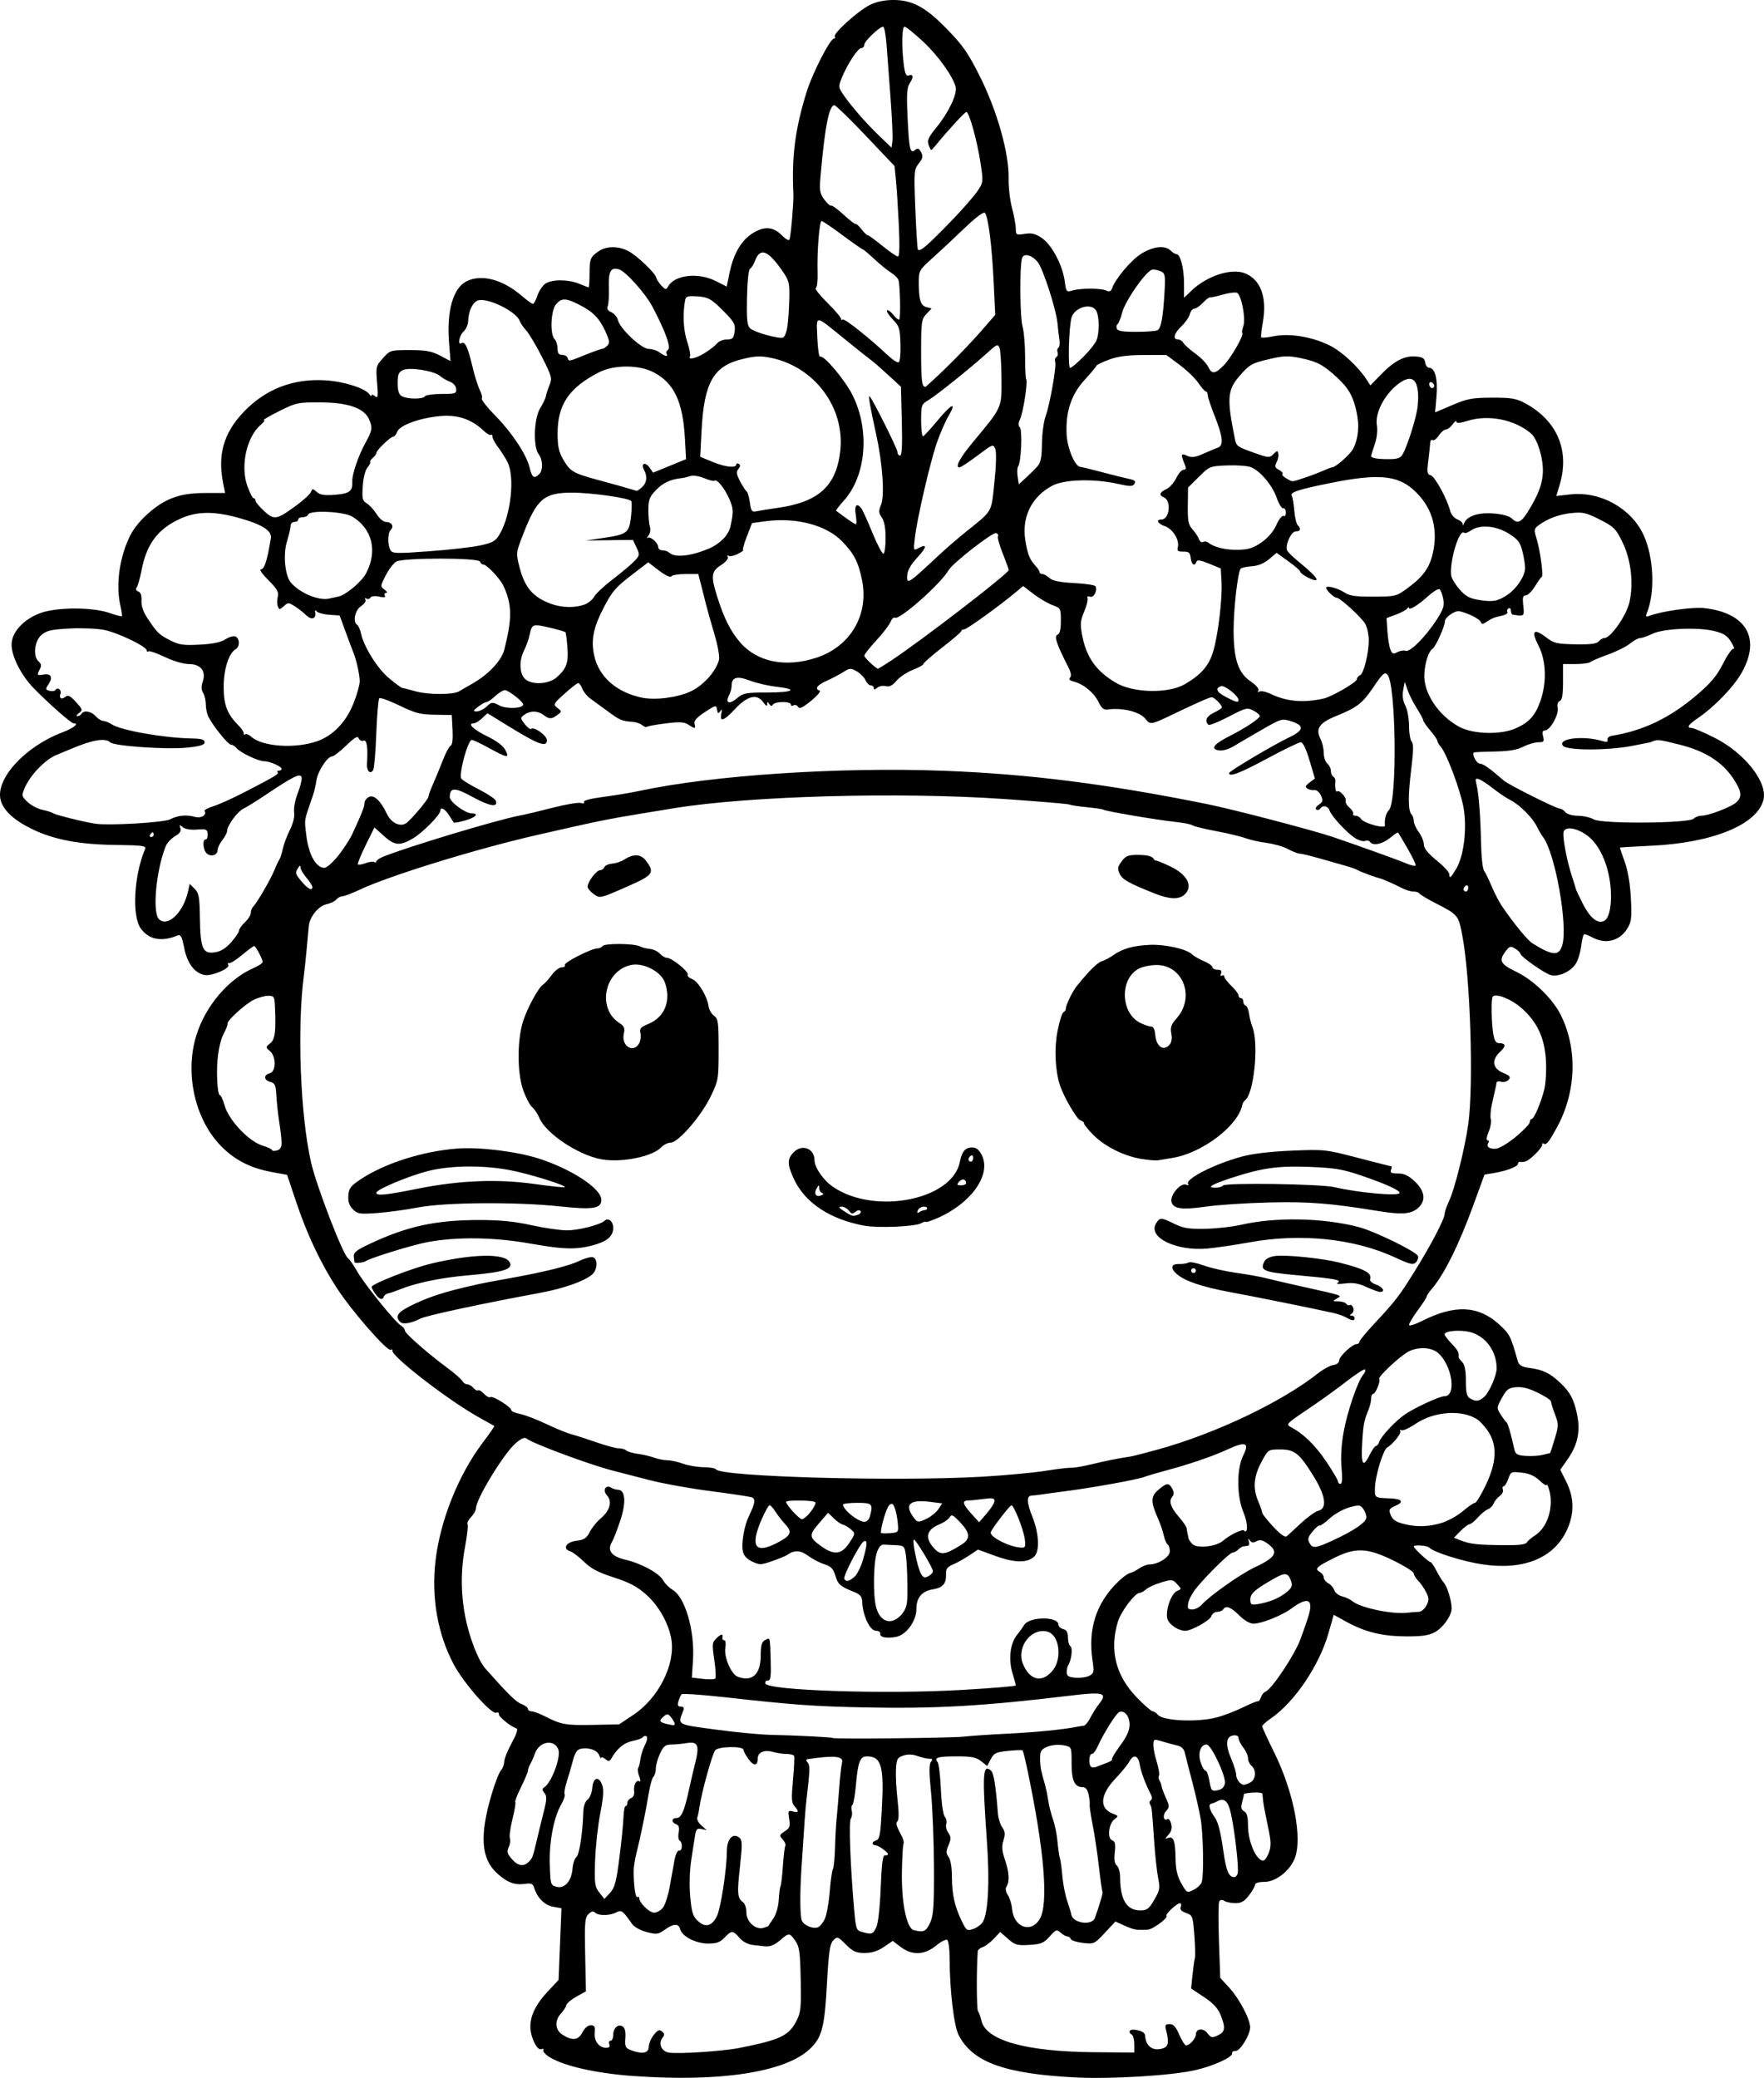 <?xml version="1.0" encoding="UTF-8" standalone="no"?>
<!-- Created with Inkscape (http://www.inkscape.org/) -->

<svg
   width="197.047mm"
   height="232.043mm"
   viewBox="0 0 197.048 232.043"
   version="1.1"
   id="svg5"
   xml:space="preserve"
   xmlns="http://www.w3.org/2000/svg"
   xmlns:svg="http://www.w3.org/2000/svg"><defs
     id="defs2" /><g
     id="layer1"
     transform="translate(4.128,140.526)"><path
       style="fill:#000000;stroke-width:0.265"
       d="m 66.708,91.305 c -4.199,-0.302 -7.782,-1.102 -9.429,-2.107 -0.48,-0.293 -0.801,-0.648 -0.714,-0.79 0.087,-0.142 -0.009,-0.193 -0.215,-0.114 -0.241,0.092 -0.528,-0.182 -0.807,-0.771 -0.879,-1.853 -0.407,-3.608 1.527,-5.676 l 1.199,-1.282 0.16,-4 0.16,-4 -0.95,-0.178 c -0.951,-0.178 -1.749,-0.985 -2.102,-2.122 -0.134,-0.434 -0.335,-0.525 -0.957,-0.433 -1.194,0.175 -2.027,-0.128 -3.158,-1.15 -1.818,-1.643 -2.002,-4.211 -0.632,-8.848 0.365,-1.237 0.832,-2.437 1.036,-2.667 0.205,-0.23 0.372,-0.669 0.372,-0.976 0,-0.307 0.376,-1.244 0.836,-2.082 0.513,-0.935 0.722,-1.561 0.542,-1.622 -0.673,-0.224 -2.035,-1.327 -1.976,-1.6 0.035,-0.162 -0.097,-0.234 -0.293,-0.159 -0.551,0.211 -3.672,-3.341 -4.768,-5.427 -1.794,-3.415 -2.498,-7.448 -2.016,-11.561 0.528,-4.507 2.571,-9.601 5.295,-13.199 0.741,-0.98 1.312,-1.806 1.269,-1.836 -0.043,-0.03 -0.793,-0.45 -1.667,-0.932 -3.407,-1.884 -9.909,-6.899 -9.717,-7.496 0.04,-0.124 -0.041,-0.156 -0.179,-0.07 -0.372,0.23 -4.334,-4.304 -6.014,-6.881 -1.834,-2.813 -3.355,-6.042 -4.597,-9.76 l -0.969,-2.899 -1.71,-0.316 c -2.314,-0.427 -3.997,-1.265 -5.519,-2.748 -3.027,-2.948 -4.249,-8.183 -2.917,-12.495 1.011,-3.272 3.553,-6.279 6.353,-7.515 0.583,-0.257 1.059,-0.569 1.059,-0.694 0,-0.321 -0.778,-1.788 -0.949,-1.788 -0.078,0 -0.68,0.446 -1.339,0.992 -0.659,0.546 -1.315,0.959 -1.459,0.919 -0.144,-0.04 -0.185,0.051 -0.091,0.203 0.238,0.385 -1.858,1.275 -2.647,1.125 -1.115,-0.213 -1.939,-1.307 -2.276,-3.017 -0.252,-1.279 -0.389,-1.541 -0.735,-1.399 -1.802,0.736 -3.185,0.48 -4.104,-0.759 -1.026,-1.384 -0.785,-5.927 0.472,-8.912 0.143,-0.34 -0.319,-0.402 -3.208,-0.435 -4.159,-0.047 -7.025,-0.594 -9.508,-1.816 -1.966,-0.967 -3.139,-2.069 -3.428,-3.218 -0.585,-2.33 2.693,-5.929 6.848,-7.517 1.326,-0.507 1.987,-1.037 1.293,-1.037 -0.267,0 -2.848,-2.276 -4.453,-3.927 -1.396,-1.436 -2.463,-3.539 -2.463,-4.855 0,-1.375 1.321,-2.823 3.217,-3.525 1.819,-0.673 5.82,-0.679 7.722,-0.011 0.705,0.248 1.324,0.408 1.374,0.358 0.051,-0.051 -0.017,-0.565 -0.151,-1.143 -0.546,-2.353 -0.113,-5.466 1.095,-7.872 0.824,-1.641 2.918,-3.506 4.684,-4.17 1.093,-0.411 2.108,-0.567 3.707,-0.569 l 2.202,-0.003 -0.217,-1.098 c -0.633,-3.201 0.063,-5.613 2.296,-7.953 2.436,-2.552 5.51,-3.745 9.104,-3.531 2.117,0.126 4.53,0.904 4.976,1.605 0.11,0.173 0.202,0.21 0.204,0.083 0.002,-0.127 0.177,-0.088 0.387,0.087 0.331,0.274 0.362,0.066 0.23,-1.512 -0.148,-1.764 -0.124,-1.863 0.654,-2.733 0.796,-0.891 0.837,-0.903 3.011,-0.903 1.791,0 2.422,0.115 3.369,0.612 l 1.165,0.612 -0.166,-2.152 c -0.265,-3.435 0.464,-5.983 1.928,-6.74 1.654,-0.855 4.028,-0.247 6.161,1.579 0.598,0.512 1.176,0.931 1.284,0.931 0.108,0 0.334,-0.416 0.502,-0.925 0.168,-0.509 0.561,-1.104 0.873,-1.323 0.728,-0.51 2.579,-0.51 3.798,-7.9e-4 0.522,0.218 0.995,0.397 1.05,0.397 0.055,0 0.102,-0.685 0.104,-1.521 0.004,-1.672 0.087,-1.872 1.047,-2.529 0.83,-0.568 2.173,-0.572 3.262,-0.011 0.98,0.506 3.012,2.436 3.141,2.983 0.048,0.205 0.312,0.607 0.586,0.893 0.452,0.472 0.522,0.48 0.741,0.088 0.726,-1.297 3.362,-1.597 5.32,-0.606 l 1.225,0.62 0.305,-1.48 c 0.491,-2.383 1.446,-3.901 2.943,-4.68 1.123,-0.584 2.02,-0.456 2.889,0.413 0.482,0.482 0.823,0.661 0.884,0.463 0.161,-0.524 0.475,-4.224 0.431,-5.085 -0.208,-4.161 0.191,-7.235 1.475,-11.369 0.664,-2.137 2.628,-5.961 3.061,-5.961 0.128,0 0.168,-0.106 0.088,-0.235 -0.203,-0.329 2.576,-2.836 3.882,-3.502 0.706,-0.36 1.608,-0.558 2.587,-0.567 2.189,-0.021 3.687,0.793 6.154,3.344 1.725,1.784 2.315,2.645 3.642,5.314 1.895,3.813 3.211,8.518 3.148,11.256 -0.022,0.946 0.149,2.434 0.38,3.307 0.231,0.873 0.421,1.916 0.424,2.318 0.004,0.695 0.052,0.723 0.996,0.574 0.777,-0.123 1.192,-0.021 1.912,0.466 1.107,0.749 2.309,3.008 2.552,4.797 0.167,1.229 0.199,1.268 0.865,1.065 0.901,-0.275 3.209,-0.27 3.798,0.009 0.335,0.159 0.509,0.084 0.637,-0.272 0.388,-1.079 2.112,-3.122 3.237,-3.835 1.313,-0.833 2.678,-0.981 3.3,-0.359 0.218,0.218 0.513,0.397 0.654,0.397 0.433,0 0.839,1.58 0.839,3.266 v 1.6 l 0.86,-0.817 c 1.702,-1.617 4.392,-2.498 5.899,-1.931 1.801,0.678 2.554,2.722 2.039,5.531 -0.149,0.813 -0.23,1.548 -0.18,1.633 0.05,0.085 0.693,0.032 1.429,-0.119 1.748,-0.358 4.33,0.075 6.256,1.05 1.362,0.689 3.166,2.361 4.094,3.796 l 0.42,0.649 1.172,-1.206 c 1.483,-1.526 2.641,-2.129 3.889,-2.025 0.781,0.065 0.993,0.2 1.061,0.676 0.046,0.327 0.258,0.595 0.47,0.595 0.637,0 0.964,1.322 0.795,3.215 l -0.157,1.76 1.918,-0.818 c 1.683,-0.718 2.225,-0.819 4.431,-0.828 2.104,-0.009 2.695,0.086 3.631,0.581 3.64,1.927 5.092,5.305 3.933,9.155 l -0.374,1.243 1.562,-0.177 c 3.353,-0.379 6.829,1.551 8.196,4.553 1.135,2.492 1.297,6.359 0.363,8.679 -0.164,0.407 -0.116,0.475 0.239,0.339 1.403,-0.538 4.889,-1.027 6.214,-0.872 4.656,0.547 6.287,3.363 4.155,7.174 -0.907,1.621 -3.07,3.86 -4.979,5.153 -1.021,0.691 -1.234,1.058 -0.614,1.058 0.201,0 1.326,0.481 2.5,1.068 3.393,1.698 5.997,4.99 5.503,6.958 -0.695,2.767 -5.687,4.807 -12.536,5.122 -1.928,0.089 -3.506,0.184 -3.506,0.212 0,0.028 0.25,0.754 0.556,1.614 0.355,0.996 0.601,2.474 0.679,4.076 0.108,2.213 0.058,2.617 -0.424,3.38 -0.852,1.35 -2.368,1.74 -3.818,0.984 -0.417,-0.217 -0.847,-0.395 -0.955,-0.395 -0.109,0 -0.267,0.59 -0.353,1.311 -0.085,0.721 -0.364,1.63 -0.62,2.02 -0.562,0.858 -1.893,1.46 -2.762,1.249 -0.686,-0.166 -3.415,-2.091 -3.415,-2.409 0,-0.106 -0.257,-0.353 -0.572,-0.55 -0.511,-0.319 -0.623,-0.291 -1.052,0.267 -0.822,1.069 -0.622,1.461 1.181,2.322 1.86,0.888 4.008,2.956 4.913,4.73 1.949,3.821 1.795,8.684 -0.403,12.678 -0.902,1.638 -1.163,1.956 -1.457,1.774 -0.133,-0.082 -0.208,-0.036 -0.168,0.103 0.04,0.139 -0.313,0.624 -0.785,1.078 -0.783,0.754 -1.167,0.945 -1.722,0.857 -0.109,-0.017 -0.198,0.073 -0.198,0.201 0,0.314 -1.204,0.79 -2.599,1.028 l -1.144,0.195 -1.261,3.455 c -1.609,4.411 -3.266,7.737 -4.648,9.332 -0.294,0.339 -0.534,0.699 -0.534,0.8 0,0.101 -0.446,0.792 -0.992,1.536 -0.546,0.743 -0.992,1.486 -0.992,1.651 0,0.168 0.665,-0.036 1.521,-0.467 3.578,-1.801 6.199,-1.687 8.485,0.369 1.227,1.103 1.346,1.333 2.122,4.091 0.152,0.541 0.403,0.69 1.405,0.833 1.482,0.212 2.203,0.566 3.357,1.648 1.132,1.063 1.587,1.949 1.918,3.738 0.331,1.791 -0.009,3.261 -1.119,4.835 l -0.797,1.13 0.682,1.369 c 0.884,1.773 0.902,3.559 0.056,5.377 -1.457,3.13 -4.818,4.502 -9.385,3.832 -2.194,-0.322 -5.452,-1.341 -5.982,-1.872 -0.256,-0.256 -1.733,-0.359 -1.733,-0.122 0,0.196 1.639,1.722 1.85,1.722 0.101,0 0.411,0.445 0.688,0.988 0.278,0.543 0.649,1.143 0.825,1.332 0.362,0.388 0.867,2.04 0.867,2.839 8e-4,0.834 -0.951,2.179 -1.904,2.693 -0.659,0.355 -1.452,0.465 -3.253,0.453 -2.647,-0.019 -4.537,-0.489 -6.655,-1.657 l -1.363,-0.752 -0.584,2.05 c -1.033,3.627 -3.814,7.734 -6.455,9.533 -0.521,0.355 -0.948,0.744 -0.949,0.865 -0.001,0.121 0.598,1.43 1.331,2.91 2.203,4.449 3.205,9.681 2.279,11.898 -0.581,1.39 -2.12,2.567 -3.356,2.567 -0.617,0 -1.049,0.126 -1.049,0.306 0,0.168 -0.304,0.704 -0.675,1.191 -0.519,0.681 -0.87,0.884 -1.521,0.881 -0.466,-0.002 -1.022,-0.115 -1.236,-0.251 -0.253,-0.16 -0.454,-0.143 -0.571,0.047 -0.1,0.161 -0.116,2.149 -0.036,4.418 l 0.145,4.124 1.04,1.139 c 1.117,1.224 2.332,3.555 2.301,4.417 -0.031,0.868 -1.143,2.649 -1.63,2.611 -0.243,-0.019 -0.417,0.099 -0.387,0.262 0.08,0.428 -2.036,1.396 -4.101,1.876 -2.594,0.602 -9.349,1.02 -13.306,0.822 -7.975,-0.398 -11.575,-1.694 -13.137,-4.731 -0.537,-1.044 -1.005,-5.059 -1.014,-8.695 -0.002,-0.974 -0.125,-1.845 -0.271,-1.935 -0.147,-0.091 -0.71,0.2 -1.251,0.646 -1.277,1.053 -2.681,1.102 -3.944,0.138 l -0.882,-0.673 -0.99,0.673 c -0.687,0.467 -1.344,0.673 -2.146,0.673 -0.972,0 -1.306,-0.15 -2.098,-0.942 -0.907,-0.907 -0.96,-0.924 -1.409,-0.463 -0.386,0.396 -0.51,1.261 -0.717,4.987 -0.267,4.808 -0.562,5.898 -1.946,7.18 -2.768,2.565 -10.018,3.669 -19.582,2.982 z m 11.817,-3.156 c 4.539,-0.902 5.488,-1.36 6.343,-3.064 0.457,-0.91 0.513,-1.489 0.446,-4.596 -0.066,-3.056 -0.151,-3.66 -0.607,-4.299 -0.646,-0.907 -0.698,-0.91 -1.66,-0.082 -0.674,0.58 -1.181,0.779 -1.783,0.702 -0.094,-0.012 -0.624,-0.072 -1.178,-0.133 -0.666,-0.073 -1.209,-0.346 -1.603,-0.803 -0.736,-0.856 -0.901,-0.859 -1.679,-0.031 -0.488,0.519 -0.882,0.661 -1.832,0.66 -1.372,-0.001 -2.91,-0.789 -3.122,-1.6 -0.176,-0.672 -0.725,-0.653 -1.724,0.058 -0.735,0.524 -0.913,0.546 -2.025,0.256 -0.684,-0.178 -1.393,-0.569 -1.616,-0.89 -1.034,-1.493 -1.199,-1.612 -1.786,-1.298 -0.706,0.378 -1.989,0.388 -2.358,0.018 -0.199,-0.199 -0.415,-0.148 -0.737,0.173 -0.399,0.399 -0.444,0.955 -0.367,4.538 l 0.088,4.083 -1.058,0.586 c -0.582,0.322 -1.097,0.758 -1.144,0.969 -0.047,0.211 -0.315,0.63 -0.595,0.93 -0.719,0.771 -0.654,1.812 0.146,2.336 1.111,0.728 1.804,0.655 2.254,-0.236 0.244,-0.484 0.607,-0.793 0.928,-0.793 0.432,5.29e-4 0.513,0.15 0.446,0.825 -0.092,0.923 0.49,1.688 1.284,1.688 0.337,0 0.452,-0.13 0.35,-0.397 -0.084,-0.218 -0.021,-0.397 0.141,-0.397 0.161,0 0.293,-0.283 0.293,-0.629 0,-0.785 0.543,-1.277 1.058,-0.958 0.252,0.156 0.353,0.593 0.302,1.307 -0.069,0.948 0.003,1.103 0.621,1.338 1.252,0.476 1.987,0.343 1.987,-0.36 0,-0.344 0.25,-0.944 0.556,-1.333 0.443,-0.563 0.632,-0.644 0.929,-0.397 0.274,0.228 0.297,0.402 0.085,0.657 -0.533,0.642 -0.183,1.552 0.653,1.698 1.064,0.186 6.041,-0.141 7.963,-0.523 z m 44.053,-0.386 c 0,-0.501 -0.119,-0.984 -0.265,-1.074 -0.523,-0.323 -0.251,-0.669 0.429,-0.546 0.706,0.128 1.015,0.317 1.039,0.634 0.086,1.165 0.807,1.735 1.86,1.47 0.742,-0.186 0.851,-0.628 0.5,-2.027 -0.155,-0.619 -0.1,-0.723 0.386,-0.723 0.42,0 0.699,0.308 1.078,1.191 0.281,0.655 0.625,1.191 0.765,1.191 0.389,0 1.087,-0.782 1.087,-1.218 0,-0.673 0.826,-0.764 1.295,-0.142 0.388,0.514 0.51,0.539 1.155,0.24 0.83,-0.385 0.891,-0.837 0.31,-2.289 -0.297,-0.742 -0.826,-1.311 -1.854,-1.994 l -1.438,-0.955 0.156,-1.517 c 0.086,-0.835 0.206,-1.676 0.266,-1.87 0.06,-0.194 0.034,-1.349 -0.06,-2.567 -0.164,-2.135 -0.198,-2.224 -0.923,-2.477 -0.524,-0.183 -0.705,-0.388 -0.595,-0.674 0.087,-0.226 0.043,-0.412 -0.096,-0.412 -0.337,0 -1.657,1.232 -1.495,1.395 0.229,0.229 -1.509,1.515 -2.098,1.552 -1.21,0.076 -1.563,0.016 -2.573,-0.439 l -1.041,-0.469 -1.179,1.266 c -1.152,1.237 -1.208,1.263 -2.441,1.124 -0.694,-0.078 -1.306,-0.273 -1.359,-0.433 -0.053,-0.16 -0.226,-0.291 -0.385,-0.291 -0.158,0 -0.497,-0.19 -0.754,-0.421 -0.431,-0.39 -0.522,-0.358 -1.225,0.428 -0.66,0.739 -0.957,0.861 -2.273,0.937 -1.355,0.078 -1.605,0.007 -2.384,-0.677 l -0.87,-0.764 -0.719,0.762 c -0.396,0.419 -0.954,0.837 -1.24,0.928 -0.287,0.091 -0.532,0.306 -0.545,0.478 -0.15,1.968 -0.134,6.458 0.023,6.663 0.112,0.146 0.284,0.622 0.382,1.058 0.5,2.228 4.966,3.477 12.649,3.537 l 4.432,0.035 z M 93.745,74.717 c 0.219,-0.447 0.414,-2.154 0.505,-4.432 0.111,-2.76 0.233,-3.687 0.48,-3.638 0.182,0.036 0.331,-0.024 0.331,-0.135 0,-0.207 -1.054,-0.963 -1.367,-0.98 -0.459,-0.025 -0.469,-0.376 -0.014,-0.52 0.454,-0.144 0.531,-0.522 0.692,-3.419 0.272,-4.889 -0.035,-5.992 -1.665,-5.992 -0.758,0 -0.997,0.613 -1.215,3.11 -0.105,1.201 -0.286,2.243 -0.402,2.315 -0.117,0.072 -0.15,0.37 -0.073,0.661 0.076,0.292 0.028,0.679 -0.107,0.86 -0.238,0.32 -0.051,5.33 0.382,10.24 0.184,2.087 0.242,2.25 0.859,2.421 1.097,0.304 1.224,0.265 1.594,-0.492 z m 6.026,-0.529 c 0.378,-0.834 0.446,-1.836 0.426,-6.284 -0.013,-2.91 -0.16,-6.651 -0.327,-8.312 -0.222,-2.21 -0.225,-3.115 -0.01,-3.373 0.226,-0.272 0.184,-0.353 -0.184,-0.353 -0.262,0 -0.852,-0.136 -1.311,-0.302 -0.56,-0.202 -1.081,-0.219 -1.587,-0.051 -0.676,0.225 -0.76,0.383 -0.823,1.558 -0.039,0.719 0.041,2.254 0.178,3.412 0.152,1.29 0.154,2.199 0.003,2.349 -0.238,0.238 -0.182,0.438 0.479,1.709 0.173,0.333 0.255,0.702 0.183,0.82 -0.073,0.118 -0.154,1.571 -0.18,3.23 -0.054,3.36 0.53,6.202 1.318,6.412 1.089,0.29 1.395,0.154 1.834,-0.816 z m 5.914,-0.141 c 0.573,-1.071 0.744,-4.463 0.442,-8.774 -0.545,-7.781 -0.488,-8.858 0.43,-8.096 0.318,0.264 0.54,1.62 0.787,4.805 0.041,0.526 0.257,1.218 0.481,1.538 0.32,0.456 0.349,0.769 0.137,1.46 -0.208,0.677 -0.17,1.172 0.162,2.147 0.481,1.41 0.544,2.439 0.186,3.004 -0.153,0.241 -0.101,0.584 0.146,0.961 0.211,0.322 0.423,1.019 0.47,1.548 0.183,2.043 2.092,2.758 3.072,1.15 1.038,-1.703 0.533,-7.745 -1.415,-16.948 -0.21,-0.99 -0.428,-1.848 -0.486,-1.905 -0.057,-0.057 -0.791,-0.033 -1.63,0.053 -1.342,0.138 -1.573,0.25 -1.921,0.923 l -0.396,0.765 -0.685,-0.539 c -0.555,-0.436 -1.073,-0.539 -2.722,-0.539 -2.11,0 -2.561,0.137 -2.136,0.648 0.137,0.165 0.301,1.516 0.364,3.003 0.067,1.583 0.249,2.865 0.44,3.094 0.179,0.215 0.252,0.581 0.163,0.813 -0.089,0.232 0.011,0.668 0.222,0.969 0.324,0.463 0.33,0.677 0.034,1.385 -0.292,0.7 -0.29,0.919 0.013,1.333 0.22,0.301 0.364,1.181 0.364,2.232 0.002,1.938 0.313,3.32 1.114,4.951 0.513,1.045 0.578,1.086 1.305,0.832 0.421,-0.147 0.897,-0.514 1.059,-0.815 z m -23.984,0.505 c 5.3e-4,-0.018 0.245,-0.39 0.544,-0.827 0.327,-0.477 0.573,-1.32 0.618,-2.114 0.041,-0.726 0.131,-1.412 0.2,-1.523 0.069,-0.111 0.186,-1.12 0.261,-2.243 0.075,-1.122 0.198,-2.141 0.274,-2.264 0.076,-0.123 -0.056,-0.438 -0.293,-0.7 -0.402,-0.444 -0.387,-0.505 0.223,-0.905 0.561,-0.367 0.632,-0.567 0.496,-1.401 -0.146,-0.897 -0.114,-0.961 0.413,-0.823 0.67,0.175 0.72,0.009 0.178,-0.591 -0.326,-0.36 -0.353,-0.86 -0.16,-2.931 0.128,-1.373 0.179,-2.587 0.113,-2.696 -0.066,-0.109 -0.441,-0.198 -0.834,-0.198 -0.393,0 -1.08,-0.105 -1.528,-0.234 -0.969,-0.278 -1.696,0.048 -1.696,0.76 0,0.833 -0.457,0.847 -1.038,0.031 -0.302,-0.424 -0.549,-0.882 -0.549,-1.016 0,-0.441 -2.79,-0.402 -3.161,0.045 -0.329,0.397 -1.549,4.812 -1.759,6.367 -0.059,0.437 -0.167,0.953 -0.24,1.148 -0.073,0.195 0.135,0.591 0.463,0.88 l 0.596,0.526 -0.588,-0.126 c -0.492,-0.105 -0.61,0.01 -0.719,0.708 -0.072,0.458 -0.265,1.703 -0.43,2.766 -0.179,1.154 -0.224,2.785 -0.112,4.051 0.158,1.784 0.292,2.215 0.849,2.732 0.832,0.771 1.547,0.609 2.111,-0.481 0.445,-0.859 1.123,-5.238 1.133,-7.311 0.007,-1.365 0.675,-2.085 1.395,-1.503 0.336,0.272 0.345,0.715 0.069,3.225 -0.334,3.034 -0.292,3.512 0.352,3.995 0.214,0.16 0.378,0.664 0.365,1.119 -0.029,1.022 1.042,2 1.901,1.736 0.305,-0.093 0.554,-0.185 0.555,-0.203 z m 6.299,-0.787 c 0.21,-0.459 0.461,-1.834 0.556,-3.057 0.096,-1.223 0.256,-2.354 0.355,-2.514 0.099,-0.159 0.206,-1.242 0.238,-2.407 0.032,-1.164 0.109,-2.593 0.172,-3.175 0.063,-0.582 0.194,-2.13 0.292,-3.44 0.098,-1.31 0.239,-2.586 0.314,-2.835 0.229,-0.759 -0.79,-0.875 -3.791,-0.432 -0.238,0.035 -0.249,0.142 -0.04,0.393 0.267,0.322 0.249,0.865 -0.142,4.197 -0.119,1.011 -0.217,2.363 -0.559,7.673 -0.173,2.688 -0.162,5.085 0.027,5.717 0.156,0.522 1.139,0.989 1.747,0.83 0.247,-0.065 0.621,-0.493 0.831,-0.951 z m 30.186,-0.133 c 0.605,-1.723 0.912,-2.803 0.832,-2.932 -0.051,-0.083 -0.228,-1.341 -0.394,-2.797 -0.166,-1.455 -0.48,-3.554 -0.698,-4.664 -0.218,-1.11 -0.367,-2.122 -0.33,-2.249 0.037,-0.127 -0.015,-0.618 -0.115,-1.091 -0.128,-0.605 -0.331,-0.86 -0.685,-0.86 -0.885,0 -1.23,-0.756 -1.222,-2.678 0.007,-1.746 -0.015,-1.808 -0.705,-1.96 -1.211,-0.266 -2.596,0.125 -2.76,0.781 -0.113,0.451 -0.041,1.687 0.129,2.204 0.012,0.036 0.029,0.123 0.039,0.194 0.009,0.07 0.133,0.517 0.274,0.992 0.141,0.476 0.325,1.341 0.408,1.923 0.084,0.582 0.323,1.535 0.531,2.117 0.209,0.582 0.439,1.713 0.511,2.514 0.072,0.8 0.193,1.63 0.268,1.844 0.075,0.214 0.197,1.107 0.272,1.984 0.075,0.877 0.319,2.131 0.542,2.786 0.223,0.655 0.43,1.339 0.46,1.521 0.164,0.982 2.322,1.284 2.643,0.37 z M 69.952,72.46 c 0.233,-0.323 0.562,-1.361 0.731,-2.307 0.169,-0.946 0.405,-2.256 0.523,-2.91 0.124,-0.685 0.347,-1.163 0.526,-1.124 0.372,0.079 0.42,-0.893 0.055,-1.119 -0.141,-0.087 -0.189,-0.494 -0.107,-0.904 0.107,-0.536 0.03,-0.791 -0.273,-0.907 -0.573,-0.22 -0.536,-0.708 0.054,-0.708 0.52,0 0.86,-0.784 1.377,-3.175 0.173,-0.8 0.484,-2.125 0.69,-2.943 0.501,-1.985 0.308,-2.452 -0.929,-2.247 -0.524,0.087 -1.31,0.162 -1.747,0.167 -0.658,0.008 -0.873,0.182 -1.257,1.016 -0.255,0.553 -0.463,1.3 -0.463,1.66 0,0.36 -0.122,0.776 -0.271,0.925 -0.149,0.149 -0.383,0.976 -0.52,1.839 -0.289,1.822 -0.947,5.017 -1.384,6.727 -0.167,0.655 -0.303,1.548 -0.302,1.984 0.004,1.611 0.204,3.007 0.412,2.879 0.118,-0.073 0.214,-0.022 0.214,0.112 0,0.536 1.131,1.638 1.673,1.63 0.317,-0.005 0.766,-0.272 0.999,-0.595 z m 54.851,-0.834 c 0.617,-1.053 0.662,-1.304 0.439,-2.447 -0.137,-0.701 -0.331,-2.465 -0.431,-3.92 -0.275,-3.974 -0.276,-3.983 -0.472,-4.299 -0.1,-0.162 -0.063,-0.368 0.082,-0.457 0.162,-0.1 0.172,-0.336 0.027,-0.614 -0.608,-1.157 -1.126,-2.543 -1.261,-3.375 -0.169,-1.043 -0.704,-1.192 -1.169,-0.324 -0.173,0.324 -0.88,1.187 -1.57,1.918 -1.694,1.794 -1.802,3.302 -0.28,3.883 0.649,0.248 0.662,0.286 0.212,0.617 -0.658,0.484 -0.854,2.142 -0.279,2.363 0.338,0.13 0.401,0.417 0.297,1.346 -0.092,0.815 -0.02,1.275 0.231,1.483 0.2,0.166 0.364,0.749 0.364,1.295 0,2.484 0.736,3.705 2.234,3.705 0.774,0 0.981,-0.154 1.578,-1.173 z M 65.063,66.916 c 0.228,-1.785 0.432,-3.81 0.453,-4.502 0.021,-0.691 0.129,-1.257 0.239,-1.257 0.111,0 0.201,-0.166 0.201,-0.369 0,-0.203 0.187,-0.44 0.416,-0.528 0.246,-0.094 0.384,-0.403 0.339,-0.756 -0.091,-0.705 0.237,-1.33 0.586,-1.115 0.14,0.087 0.132,-0.148 -0.02,-0.547 -0.146,-0.384 -0.196,-0.811 -0.111,-0.949 0.085,-0.137 0.198,-0.597 0.252,-1.021 0.054,-0.424 0.282,-1.129 0.508,-1.565 0.234,-0.453 0.305,-0.859 0.165,-0.945 -0.135,-0.083 -0.312,-0.044 -0.393,0.087 -0.081,0.131 -0.591,0.322 -1.133,0.424 -0.939,0.176 -1.716,0.798 -2.355,1.887 -0.251,0.428 -0.353,0.447 -0.728,0.136 -0.239,-0.199 -0.444,-0.257 -0.454,-0.13 -0.01,0.127 -0.111,-0.004 -0.223,-0.292 -0.222,-0.567 -1.141,-0.892 -2.046,-0.722 -0.421,0.079 -0.652,0.424 -0.893,1.337 -0.179,0.677 -0.49,1.746 -0.692,2.375 -0.202,0.629 -0.305,1.245 -0.229,1.369 0.076,0.124 -0.088,0.621 -0.366,1.105 -0.85,1.482 -1.367,4.169 -1.291,6.713 0.067,2.255 0.092,2.338 0.749,2.513 0.904,0.242 1.673,-0.625 1.788,-2.016 0.047,-0.571 0.243,-1.161 0.435,-1.311 0.33,-0.258 0.702,-2.682 0.771,-5.018 0.019,-0.656 0.201,-1.185 0.478,-1.393 0.246,-0.184 0.484,-0.779 0.529,-1.323 0.098,-1.186 0.738,-1.342 1.115,-0.272 0.179,0.51 0.112,1.425 -0.233,3.175 -0.267,1.352 -0.525,3.724 -0.573,5.271 -0.08,2.544 -0.034,2.881 0.475,3.529 l 0.564,0.716 0.631,-0.681 c 0.528,-0.57 0.699,-1.21 1.046,-3.926 z m 65.049,2.728 c 0.246,-0.774 0.172,-5.297 -0.114,-7.031 -0.144,-0.873 -0.576,-2.778 -0.96,-4.233 -0.384,-1.455 -0.758,-2.915 -0.832,-3.244 -0.085,-0.377 -0.393,-0.654 -0.831,-0.749 -0.383,-0.083 -1.041,-0.261 -1.463,-0.394 -0.422,-0.133 -0.868,-0.243 -0.992,-0.243 -0.338,0 -0.267,1.035 0.171,2.478 0.215,0.708 0.326,1.393 0.246,1.521 -0.08,0.129 -0.051,0.383 0.062,0.565 0.114,0.182 0.214,0.45 0.222,0.595 0.008,0.146 0.222,0.73 0.474,1.298 0.422,0.951 0.425,1.071 0.032,1.505 -0.423,0.468 -0.292,1.178 0.165,0.895 0.131,-0.081 0.316,0.16 0.41,0.536 0.119,0.473 0.024,0.846 -0.308,1.213 -0.392,0.433 -0.403,0.5 -0.058,0.368 0.62,-0.238 0.817,0.279 0.85,2.23 0.022,1.306 0.186,2.02 0.65,2.835 0.61,1.071 0.633,1.083 1.371,0.715 0.413,-0.206 0.82,-0.593 0.905,-0.859 z m 4.007,-0.934 c 0.171,-0.445 -0.293,-4.654 -0.736,-6.679 -0.312,-1.427 -0.739,-1.834 -1.499,-1.428 -0.244,0.131 -0.563,0.257 -0.708,0.281 -0.369,0.061 -0.186,0.751 0.416,1.568 0.334,0.453 0.639,1.632 0.893,3.444 0.35,2.506 0.621,3.182 1.28,3.195 0.114,0.002 0.273,-0.169 0.355,-0.381 z M 54.941,67.373 c 0.413,-0.413 0.459,-0.537 0.918,-2.512 0.152,-0.655 0.48,-1.991 0.727,-2.97 0.376,-1.487 0.392,-1.849 0.099,-2.203 -0.279,-0.336 -0.283,-0.465 -0.02,-0.628 0.803,-0.496 1.887,-3.389 1.581,-4.218 -0.445,-1.204 -2.132,-0.93 -2.613,0.425 -0.143,0.402 -0.378,0.938 -0.524,1.19 -0.145,0.253 -0.264,0.587 -0.264,0.742 0,0.156 -0.347,0.981 -0.77,1.835 -0.424,0.854 -0.713,1.61 -0.643,1.68 0.07,0.07 -0.071,0.917 -0.313,1.882 -0.242,0.965 -0.373,1.931 -0.29,2.145 0.082,0.215 0.024,0.666 -0.129,1.002 -0.23,0.505 -0.171,0.735 0.338,1.315 0.697,0.795 1.32,0.898 1.903,0.314 z m 82.673,-1.031 c 0.269,-0.744 0.248,-1.26 -0.122,-2.977 -0.246,-1.142 -0.478,-2.374 -0.515,-2.738 -0.037,-0.364 -0.078,-0.748 -0.09,-0.854 -0.012,-0.106 -0.487,-0.165 -1.056,-0.132 -0.569,0.033 -1.026,0.12 -1.015,0.192 0.011,0.073 -0.076,0.475 -0.193,0.895 -0.164,0.586 -0.112,0.819 0.221,1.005 0.312,0.175 0.434,0.614 0.434,1.561 0,1.818 0.916,3.947 1.699,3.947 0.171,0 0.458,-0.405 0.637,-0.9 z m -4.915,-7.707 c 0.151,-0.788 -1.525,-4.358 -2.046,-4.358 -0.674,0 -0.998,0.978 -0.662,1.997 0.166,0.502 0.406,0.913 0.533,0.913 0.128,0 0.313,0.446 0.411,0.992 0.237,1.312 0.258,1.338 1.003,1.195 0.411,-0.079 0.684,-0.345 0.76,-0.74 z m 2.862,-0.134 c 0.609,-0.326 0.674,-1.379 0.115,-1.843 -0.218,-0.181 -0.397,-0.564 -0.397,-0.851 0,-0.287 -0.238,-0.824 -0.529,-1.194 -0.291,-0.37 -0.529,-0.844 -0.529,-1.052 0,-0.242 -0.215,-0.349 -0.595,-0.295 -0.82,0.116 -0.897,1.032 -0.22,2.606 0.303,0.704 0.551,1.503 0.551,1.774 0,0.515 0.47,1.128 0.864,1.128 0.126,0 0.459,-0.123 0.741,-0.274 z m -16.077,-2.165 c 0.408,-0.147 0.682,-0.327 0.609,-0.4 -0.072,-0.073 0.338,-0.768 0.913,-1.546 0.737,-0.998 1.044,-1.68 1.044,-2.319 0,-0.965 -0.553,-1.648 -1.149,-1.419 -0.35,0.134 -1.808,2.468 -2.47,3.955 -0.178,0.4 -0.449,0.728 -0.601,0.728 -0.309,0 -0.382,1.13 -0.093,1.419 0.102,0.102 0.369,0.109 0.595,0.017 0.226,-0.092 0.744,-0.288 1.152,-0.436 z m -15.955,-2.938 c 0.8,-0.091 3.003,-0.24 4.895,-0.332 3.085,-0.15 6.207,-0.457 7.673,-0.754 0.291,-0.059 0.664,-0.117 0.83,-0.129 0.165,-0.012 0.495,-0.409 0.734,-0.882 0.238,-0.473 0.692,-1.188 1.008,-1.588 0.953,-1.207 0.455,-1.343 -3.263,-0.892 -9.564,1.159 -15.025,1.474 -22.856,1.316 -5.768,-0.116 -7.958,-0.274 -15.742,-1.14 -2.546,-0.283 -4.706,-0.431 -4.799,-0.329 -0.093,0.102 -0.25,0.454 -0.349,0.781 -0.137,0.452 -0.073,0.595 0.263,0.595 0.297,0 0.39,0.139 0.281,0.421 -0.636,1.657 -0.825,1.545 3.595,2.143 2.228,0.302 5.003,0.567 6.168,0.591 2.752,0.055 6.81,0.26 6.898,0.348 0.142,0.142 13.27,0.009 14.665,-0.149 z M 66.618,50.97 c 2.81,-1.872 4.7,-5.609 4.252,-8.409 -0.284,-1.778 -1.406,-3.777 -2.822,-5.031 -1.014,-0.898 -1.87,-1.35 -3.628,-1.917 -1.744,-0.563 -2.545,-0.984 -3.312,-1.742 -0.556,-0.55 -1.248,-1.075 -1.536,-1.167 -0.913,-0.29 -0.473,-1.033 0.699,-1.18 0.86,-0.108 1.134,-0.289 1.476,-0.973 0.231,-0.463 0.784,-1.147 1.228,-1.521 1.035,-0.871 1.313,-1.893 0.699,-2.571 -0.519,-0.573 -0.147,-1.248 0.474,-0.859 0.195,0.122 0.529,0.224 0.744,0.228 0.834,0.015 0.949,1.377 0.286,3.393 -0.344,1.048 -0.77,2.144 -0.945,2.436 -0.569,0.946 -0.058,1.62 1.506,1.985 1.788,0.417 3.8,1.523 4.228,2.323 0.182,0.34 0.65,0.807 1.041,1.038 1.403,0.829 2.49,4.584 2.275,7.856 l -0.128,1.947 1.23,0.143 c 0.677,0.078 1.303,0.063 1.392,-0.035 0.089,-0.098 0.037,-1.041 -0.115,-2.096 -0.262,-1.817 -0.246,-1.948 0.301,-2.458 0.526,-0.49 0.696,-0.469 0.609,0.077 -0.017,0.109 0.08,0.198 0.217,0.198 0.136,0 0.183,0.397 0.105,0.883 -0.162,1 0.664,2.912 1.377,3.186 1.615,0.62 2.579,-0.261 2.579,-2.356 0,-1.161 0.103,-1.525 0.491,-1.733 0.576,-0.308 0.541,-0.44 0.622,2.335 0.052,1.761 -0.01,2.183 -0.32,2.183 -0.211,0 -0.335,0.149 -0.275,0.331 0.259,0.784 13.312,1.215 21.883,0.723 3.354,-0.193 6.096,-0.419 6.095,-0.503 -0.002,-0.084 -0.171,-0.706 -0.376,-1.381 -0.463,-1.526 -0.26,-3.3 0.484,-4.227 0.306,-0.381 0.675,-0.893 0.821,-1.139 0.572,-0.966 3.836,-0.987 3.836,-0.026 0,0.187 0.238,0.402 0.529,0.479 0.383,0.1 0.529,0.361 0.529,0.941 0,0.442 0.126,0.881 0.28,0.976 0.274,0.17 0.111,1.554 -0.249,2.107 -0.095,0.146 -0.17,0.503 -0.168,0.794 0.003,0.418 0.209,0.546 0.985,0.611 0.54,0.045 1.234,-0.054 1.543,-0.219 0.508,-0.272 0.542,-0.433 0.357,-1.669 -0.536,-3.571 0.412,-6.482 2.884,-8.861 0.502,-0.483 1.078,-0.902 1.28,-0.932 0.202,-0.03 0.661,-0.26 1.02,-0.511 0.359,-0.251 0.876,-0.457 1.149,-0.457 1.008,0 2.296,-0.825 2.296,-1.47 0,-0.339 -0.11,-0.684 -0.244,-0.767 -0.134,-0.083 -0.328,-0.537 -0.43,-1.008 -0.102,-0.471 -0.398,-1.333 -0.657,-1.915 -0.822,-1.844 -0.81,-2.446 0.064,-3.181 0.947,-0.797 1.164,-0.812 1.541,-0.109 0.215,0.402 0.212,0.643 -0.013,0.913 -0.403,0.485 -0.149,1.206 0.803,2.287 0.429,0.486 0.796,1.033 0.817,1.215 0.021,0.182 0.067,0.45 0.103,0.595 0.036,0.146 0.081,0.375 0.099,0.51 0.018,0.135 0.217,0.43 0.442,0.655 0.525,0.525 2.667,0.291 3.427,-0.375 0.734,-0.643 2.149,-1.331 2.341,-1.138 0.464,0.464 0.422,-0.895 -0.062,-2.021 -0.768,-1.786 -0.779,-4.894 -0.022,-6.378 0.723,-1.417 0.25,-1.588 -1.783,-0.646 -1.66,0.769 -4.236,1.648 -6.956,2.373 -0.946,0.252 -1.98,0.559 -2.299,0.683 -0.761,0.295 -5.676,1.189 -8.681,1.579 -1.31,0.17 -2.619,0.348 -2.91,0.397 -0.291,0.049 -0.738,0.097 -0.992,0.108 -0.617,0.026 -0.59,0.738 0.092,2.457 0.701,1.769 0.794,3.734 0.205,4.324 -0.762,0.763 -2.199,0.754 -4.342,-0.027 l -1.974,-0.72 -0.992,0.664 c -0.545,0.365 -1.354,0.816 -1.797,1.002 -0.619,0.26 -0.799,0.497 -0.777,1.025 0.045,1.111 -0.325,1.554 -1.458,1.745 -1.258,0.213 -1.854,0.929 -1.854,2.228 0,1.31 -1.144,2.874 -2.254,3.083 -1.09,0.205 -1.867,0.045 -1.781,-0.365 0.036,-0.173 -0.178,-0.315 -0.477,-0.315 -0.7,0 -1.498,-1.736 -1.554,-3.379 -0.013,-0.398 -0.266,-0.7 -0.748,-0.893 -1.695,-0.68 -1.934,-0.879 -2.226,-1.853 -0.244,-0.814 -0.481,-1.062 -1.253,-1.309 -0.524,-0.168 -1.341,-0.595 -1.816,-0.95 -0.834,-0.623 -1.542,-0.651 -2.311,-0.09 -0.146,0.106 -0.888,0.412 -1.65,0.68 -1.29,0.454 -1.447,0.458 -2.28,0.06 -0.618,-0.295 -0.94,-0.659 -1.041,-1.175 -0.176,-0.906 0.166,-2.838 0.694,-3.923 0.71,-1.459 0.767,-1.929 0.253,-2.087 -0.261,-0.08 -2.335,-0.387 -4.61,-0.684 -2.275,-0.296 -5.311,-0.845 -6.747,-1.219 -1.436,-0.375 -3.265,-0.847 -4.066,-1.05 -2.572,-0.652 -9.001,-3.04 -9.7,-3.602 -0.206,-0.166 -0.611,0.019 -1.227,0.561 -1.315,1.155 -4.367,6.16 -4.403,7.221 -0.009,0.255 -0.258,0.705 -0.554,1.002 -0.296,0.296 -0.47,0.65 -0.387,0.785 0.084,0.135 -0.045,1.292 -0.285,2.57 -0.639,3.397 -0.414,6.89 0.653,10.14 0.532,1.621 1.12,2.852 1.643,3.44 2.596,2.917 3.397,3.701 4.031,3.942 0.387,0.147 0.704,0.39 0.704,0.539 0,0.149 0.183,0.271 0.407,0.271 0.224,0 0.909,0.256 1.521,0.569 1.795,0.917 2.284,1.003 5.347,0.942 l 2.91,-0.058 z m 4.622,0.993 c -0.005,-0.109 -0.179,-0.424 -0.389,-0.701 -0.314,-0.415 -0.45,-0.444 -0.785,-0.166 -0.719,0.596 -0.576,0.746 0.984,1.029 0.109,0.02 0.195,-0.053 0.19,-0.162 z m 60.563,-0.715 c 0.781,-0.208 2.091,-0.71 2.91,-1.115 0.819,-0.405 1.572,-0.712 1.672,-0.682 0.1,0.03 0.254,-0.171 0.341,-0.445 0.087,-0.275 0.314,-0.559 0.504,-0.632 0.717,-0.275 3.254,-4.083 3.912,-5.87 0.991,-2.692 1.18,-3.383 1.07,-3.914 -0.121,-0.586 -0.872,-0.406 -2.08,0.498 -1.039,0.778 -3.328,1.695 -4.229,1.695 -0.422,0 -1.028,-0.349 -1.604,-0.926 -0.937,-0.937 -1.501,-1.144 -1.799,-0.661 -0.09,0.146 -0.387,0.265 -0.659,0.265 -0.273,0 -0.564,0.215 -0.647,0.477 -0.152,0.48 -2.219,1.64 -2.922,1.64 -0.716,0 -1.668,-0.589 -1.949,-1.207 -0.37,-0.812 0.336,-2.987 1.057,-3.254 0.493,-0.182 0.493,-0.199 -0.021,-0.751 -0.499,-0.536 -0.589,-0.545 -1.774,-0.188 -0.687,0.207 -1.445,0.554 -1.685,0.771 -0.24,0.217 -0.567,0.395 -0.726,0.395 -0.52,0 -2.09,2.087 -2.436,3.239 -0.951,3.168 -0.234,6.018 2.123,8.442 0.828,0.851 1.624,1.548 1.77,1.548 0.145,0 0.407,0.172 0.581,0.382 0.576,0.694 4.44,0.865 6.593,0.292 z m -18.377,-5.192 c 1.151,-1.368 0.798,-4.042 -0.579,-4.387 -1.81,-0.454 -3.469,1.77 -2.701,3.623 0.755,1.822 2.122,2.141 3.28,0.765 z M 96.529,39.82 c 0.448,-0.483 0.661,-1.036 0.687,-1.786 0.059,-1.705 -0.03,-4.179 -0.185,-5.121 -0.126,-0.768 -0.239,-0.863 -1.055,-0.893 -0.503,-0.018 -1.122,-0.048 -1.377,-0.066 -0.306,-0.022 -0.57,0.28 -0.779,0.893 -0.393,1.154 -0.435,4.828 -0.069,6.144 0.452,1.628 1.695,1.999 2.779,0.829 z m 57.823,-0.358 c 0.268,0 0.652,-0.315 0.854,-0.699 0.315,-0.601 0.311,-0.81 -0.03,-1.494 -0.218,-0.437 -0.617,-1.016 -0.887,-1.285 -0.27,-0.27 -0.493,-0.639 -0.497,-0.821 -0.004,-0.182 -1.045,-0.836 -2.315,-1.454 -2.879,-1.401 -4.18,-1.457 -6.542,-0.281 -2.004,0.997 -2.25,1.231 -1.654,1.567 0.255,0.144 0.463,0.43 0.463,0.636 0,0.206 0.23,0.498 0.511,0.648 0.281,0.15 0.583,0.5 0.671,0.777 0.088,0.277 0.483,0.584 0.878,0.682 0.395,0.099 0.897,0.333 1.115,0.52 0.873,0.75 4.508,1.515 6.185,1.302 0.418,-0.053 0.98,-0.097 1.248,-0.097 z m -24.209,-0.828 c 0.886,-0.99 4.301,-3.394 5.868,-4.13 2.412,-1.133 2.743,-1.747 1.441,-2.674 -0.561,-0.399 -0.852,-0.459 -1.222,-0.252 -0.358,0.2 -0.555,0.177 -0.744,-0.089 -0.198,-0.277 -0.223,-0.254 -0.109,0.102 0.082,0.255 0.034,0.478 -0.107,0.496 -0.141,0.018 -0.369,0.048 -0.508,0.066 -0.138,0.018 -0.4,0.182 -0.582,0.364 -0.182,0.182 -0.461,0.331 -0.621,0.331 -0.312,0 -2.819,2.451 -4.061,3.969 -0.417,0.509 -0.818,1.253 -0.892,1.654 -0.113,0.614 -0.044,0.728 0.449,0.728 0.321,0 0.811,-0.253 1.088,-0.563 z m 8.029,-0.528 c 0.5,-0.2 1.187,-0.618 1.527,-0.928 0.518,-0.474 0.574,-0.675 0.353,-1.257 -0.309,-0.813 -0.644,-0.857 -1.759,-0.229 -2.207,1.243 -2.75,1.711 -2.75,2.37 0,0.599 0.084,0.652 0.86,0.536 0.473,-0.07 1.269,-0.292 1.77,-0.492 z M 91.311,35.559 c 0.298,-0.255 0.728,-1.11 0.955,-1.9 0.489,-1.698 0.519,-2.214 0.122,-2.082 -0.399,0.133 -2.38,3.924 -2.201,4.213 0.214,0.346 0.522,0.283 1.124,-0.232 z m 8.777,-0.636 c 0,-0.336 -1.782,-3.324 -2.099,-3.52 -0.295,-0.182 0.332,3.018 0.737,3.763 0.267,0.491 0.419,0.549 0.844,0.321 0.285,-0.152 0.518,-0.406 0.518,-0.564 z m 3.106,-2.909 c 1.11,-0.686 1.094,-1.31 -0.066,-2.545 -0.799,-0.85 -0.964,-0.929 -1.184,-0.56 -0.141,0.236 -0.646,0.586 -1.122,0.779 -1.474,0.596 -1.68,1.524 -0.598,2.69 0.734,0.792 1.19,0.736 2.97,-0.365 z M 90.733,31.78 c 0.696,-1.052 0.699,-1.073 0.192,-1.521 -0.283,-0.25 -0.688,-0.492 -0.901,-0.537 -0.213,-0.045 -0.67,-0.362 -1.017,-0.703 l -0.631,-0.62 -1.025,1.185 c -1.148,1.327 -1.118,1.581 0.315,2.592 1.397,0.987 2.223,0.88 3.067,-0.396 z m -8.145,0.028 c 1.627,-0.83 1.827,-1.231 1.039,-2.079 -0.367,-0.395 -0.875,-1.045 -1.129,-1.446 -0.254,-0.4 -0.551,-0.728 -0.661,-0.728 -0.11,0 -0.513,0.722 -0.896,1.605 -1.288,2.971 -0.734,3.862 1.647,2.648 z m 27.755,-0.488 c -0.144,-1.074 -1.217,-3.774 -1.49,-3.749 -0.197,0.018 -2.12,2.508 -2.3,2.978 -0.203,0.528 2.064,1.684 3.426,1.747 0.426,0.019 0.478,-0.122 0.364,-0.975 z m 34.46,0.143 c 2.379,-1.1 3.704,-2.016 3.704,-2.56 0,-0.249 -0.162,-0.674 -0.36,-0.945 -0.327,-0.447 -0.47,-0.461 -1.567,-0.154 -0.664,0.186 -1.651,0.744 -2.193,1.241 -0.542,0.496 -1.041,0.847 -1.108,0.78 -0.068,-0.068 -0.414,0.223 -0.77,0.646 -0.536,0.637 -0.596,0.863 -0.351,1.321 0.332,0.62 0.689,0.576 2.645,-0.329 z m 21.617,0.254 c 0.116,-0.185 0.537,-0.544 0.936,-0.798 1.432,-0.911 2.134,-3.312 1.525,-5.215 -0.117,-0.364 -0.224,-0.55 -0.238,-0.414 -0.015,0.136 -0.375,-0.086 -0.8,-0.493 -0.539,-0.516 -1.142,-0.783 -1.986,-0.878 -1.167,-0.132 -1.223,-0.106 -1.501,0.692 -0.159,0.456 -0.392,0.828 -0.519,0.828 -0.127,0 -0.167,0.166 -0.089,0.369 0.078,0.203 -0.082,0.531 -0.356,0.728 -0.274,0.197 -0.577,0.569 -0.673,0.827 -0.096,0.258 -0.386,0.549 -0.644,0.647 -0.258,0.098 -0.763,0.512 -1.123,0.92 -0.36,0.408 -0.777,0.745 -0.926,0.749 -0.149,0.004 -0.603,0.345 -1.008,0.758 l -0.736,0.751 0.736,0.288 c 1.073,0.42 1.768,0.501 4.626,0.541 1.825,0.026 2.628,-0.061 2.778,-0.301 z m -25.212,-2.164 c 0.715,-0.668 1.578,-1.285 1.918,-1.37 1.045,-0.262 0.833,-1.693 -0.585,-3.97 -1.546,-2.481 -2.077,-2.892 -3.718,-2.883 -1.291,0.007 -1.298,0.012 -2.046,1.408 -0.868,1.62 -0.974,2.94 -0.352,4.387 0.242,0.563 0.441,1.134 0.441,1.268 0,0.134 0.553,0.834 1.228,1.557 0.824,0.881 1.325,1.232 1.521,1.065 0.161,-0.136 0.878,-0.794 1.593,-1.462 z m -45.049,2.65e-4 c -0.051,-0.575 -0.202,-1.332 -0.335,-1.682 -0.195,-0.512 -0.316,-0.576 -0.616,-0.326 -0.293,0.243 -0.94,2.365 -0.94,3.083 0,0.074 0.446,0.098 0.992,0.053 0.983,-0.081 0.991,-0.091 0.899,-1.127 z m 60.712,-0.007 c 0.724,-0.215 1.806,-0.81 2.405,-1.323 0.599,-0.513 1.209,-0.932 1.357,-0.932 0.147,0 0.694,-0.898 1.215,-1.994 1.19,-2.507 1.288,-4.355 0.312,-5.9 -0.349,-0.553 -0.927,-1.197 -1.284,-1.431 -1.697,-1.112 -4.798,-0.894 -6.841,0.481 -0.741,0.498 -1.473,0.829 -1.626,0.734 -0.154,-0.095 -0.208,-0.057 -0.12,0.085 0.154,0.249 -0.777,1.426 -1.471,1.86 -0.454,0.284 -1.309,3.101 -1.354,4.463 -0.039,1.16 -0.069,1.139 1.696,1.206 1.339,0.05 1.587,0.409 0.577,0.833 -0.642,0.27 -0.74,0.424 -0.566,0.894 0.249,0.673 0.582,0.904 1.679,1.166 1.334,0.319 2.624,0.274 4.022,-0.141 z M 93.042,28.812 c 0.378,-1.412 0.276,-1.521 -1.421,-1.521 -0.873,0 -1.584,0.089 -1.579,0.198 0.025,0.601 1.675,1.918 2.401,1.918 0.242,0 0.511,-0.268 0.599,-0.595 z m 6.45,0.192 c 0.444,-0.222 0.993,-0.685 1.218,-1.029 l 0.41,-0.626 -1.389,-0.173 c -2.201,-0.275 -2.834,0.279 -1.878,1.644 0.489,0.698 0.588,0.709 1.638,0.185 z m 7.475,-1.926 c 0,-0.31 -0.248,-0.355 -1.228,-0.221 -0.675,0.093 -1.449,0.168 -1.72,0.168 -0.711,0 -0.609,0.415 0.367,1.488 l 0.859,0.944 0.86,-0.995 c 0.473,-0.547 0.861,-1.17 0.861,-1.384 z m -20.542,1.217 c 0.365,-0.466 0.604,-0.942 0.533,-1.058 -0.151,-0.245 -3.274,-0.291 -3.274,-0.049 0,0.317 1.46,1.917 1.767,1.935 0.171,0.011 0.61,-0.362 0.975,-0.828 z m 59.303,-4.907 c -0.105,-1.137 -0.022,-2.582 0.229,-3.977 0.413,-2.3 1.578,-5.718 2.191,-6.429 0.198,-0.23 0.288,-0.491 0.2,-0.579 -0.088,-0.088 -1.028,0.517 -2.088,1.344 -1.06,0.828 -3.023,2.239 -4.362,3.137 -2.346,1.573 -2.412,1.643 -1.815,1.957 1.393,0.731 2.704,2.009 3.941,3.842 0.719,1.066 1.308,2.063 1.308,2.215 0,0.152 0.126,0.277 0.281,0.277 0.186,0 0.225,-0.6 0.116,-1.786 z m -40.11,0.982 c 2.532,-0.147 5.687,-0.439 7.011,-0.65 1.324,-0.211 2.646,-0.369 2.937,-0.351 0.291,0.018 1.303,-0.156 2.249,-0.386 1.545,-0.376 2.803,-0.627 4.366,-0.871 0.291,-0.045 1.66,-0.396 3.043,-0.778 6.452,-1.786 13.83,-5.299 17.905,-8.527 0.562,-0.445 1.317,-0.851 1.679,-0.902 0.388,-0.055 0.658,-0.268 0.661,-0.52 0.004,-0.458 1.466,-1.821 1.952,-1.821 0.161,0 0.293,-0.11 0.293,-0.245 0,-0.135 0.759,-1.057 1.687,-2.051 2.331,-2.494 2.763,-3.054 4.459,-5.775 1.821,-2.922 3.379,-5.889 3.379,-6.436 0,-0.224 0.229,-0.892 0.509,-1.484 0.619,-1.308 1.769,-5.922 2.137,-8.574 0.611,-4.405 0.234,-16.367 -0.664,-21.049 -0.441,-2.3 -0.458,-2.321 -2.982,-3.616 -0.914,-0.469 -1.725,-0.955 -1.802,-1.079 -0.077,-0.124 -0.382,-0.226 -0.679,-0.226 -0.296,0 -0.855,-0.165 -1.241,-0.367 -0.705,-0.368 -2.175,-1.024 -2.422,-1.081 -0.506,-0.115 -2.297,-0.771 -2.514,-0.92 -0.146,-0.1 -0.741,-0.317 -1.323,-0.482 -0.582,-0.165 -1.91,-0.543 -2.951,-0.841 -1.041,-0.298 -2.055,-0.542 -2.253,-0.542 -0.198,0 -0.784,-0.228 -1.303,-0.506 -0.519,-0.278 -1.585,-0.587 -2.369,-0.687 -0.784,-0.1 -1.846,-0.337 -2.36,-0.528 -0.514,-0.191 -2.006,-0.548 -3.316,-0.794 -1.31,-0.246 -2.5,-0.539 -2.646,-0.652 -0.146,-0.113 -1.038,-0.287 -1.984,-0.386 -1.978,-0.208 -7.666,-1.175 -7.952,-1.352 -0.105,-0.065 -0.949,-0.192 -1.875,-0.282 -0.926,-0.09 -1.779,-0.221 -1.897,-0.292 -0.118,-0.071 -3.392,-0.349 -7.276,-0.617 -11.79,-0.815 -28.565,-0.346 -36.96,1.032 -1.019,0.167 -2.626,0.431 -3.572,0.586 -3.814,0.625 -4.997,0.867 -11.642,2.388 -6.895,1.577 -16.556,4.559 -19.894,6.139 -0.828,0.392 -1.676,0.713 -1.886,0.713 -0.209,0 -0.517,0.164 -0.684,0.365 -0.167,0.201 -0.651,0.435 -1.076,0.52 -0.91,0.182 -1.911,1.419 -2,2.473 -0.174,2.054 -0.421,4.547 -0.532,5.374 -0.79,5.891 -0.411,15.816 0.802,21.034 0.635,2.732 3.633,10.471 4.133,10.669 0.119,0.047 0.572,0.702 1.006,1.455 0.867,1.504 4.269,5.707 4.91,6.065 0.222,0.124 0.411,0.369 0.421,0.543 0.019,0.332 2.499,2.506 4.836,4.238 0.749,0.556 1.458,1.181 1.575,1.389 0.117,0.208 0.37,0.379 0.563,0.379 0.193,0 0.498,0.177 0.678,0.394 0.18,0.217 0.417,0.339 0.526,0.271 0.11,-0.068 0.41,0.109 0.667,0.394 0.257,0.284 0.578,0.449 0.712,0.366 0.281,-0.173 2.331,1.112 2.331,1.461 0,0.127 0.428,0.312 0.951,0.41 0.523,0.098 1.846,0.603 2.939,1.122 1.094,0.519 2.362,1.038 2.819,1.154 0.457,0.116 1.706,0.517 2.775,0.892 1.069,0.375 2.206,0.682 2.527,0.682 0.321,0 0.696,0.107 0.835,0.238 0.138,0.131 0.731,0.302 1.316,0.381 0.586,0.078 1.397,0.269 1.803,0.423 0.406,0.154 1.058,0.282 1.449,0.285 0.391,0.002 1.187,0.176 1.769,0.385 0.582,0.21 1.617,0.387 2.299,0.393 0.683,0.006 1.304,0.113 1.381,0.237 0.516,0.836 20.164,1.379 29.763,0.823 z M 40.584,7.103 c -0.68,-0.68 -0.27,-1.17 1.759,-2.105 1.685,-0.776 3.343,-1.301 6.019,-1.907 0.146,-0.033 0.562,-0.13 0.926,-0.216 0.364,-0.086 1.793,-0.357 3.175,-0.602 4.098,-0.727 6.938,-1.427 8.141,-2.007 0.621,-0.299 1.306,-0.477 1.521,-0.394 0.559,0.214 0.484,1.416 -0.121,1.933 -0.865,0.741 -3.202,1.56 -5.838,2.046 -6.446,1.189 -12.681,2.529 -13.332,2.866 -0.999,0.517 -1.957,0.681 -2.251,0.386 z M 146.265,6.599 c -0.287,-0.167 -0.942,-0.397 -1.455,-0.512 -2.243,-0.502 -8.602,-1.786 -11.516,-2.325 -3.18,-0.589 -5.124,-1.253 -6.01,-2.055 -0.707,-0.64 -0.585,-1.107 0.283,-1.083 0.416,0.012 0.893,-0.064 1.062,-0.168 0.168,-0.104 0.93,0.041 1.692,0.323 0.762,0.282 2.398,0.654 3.635,0.828 1.237,0.173 2.707,0.435 3.268,0.581 0.56,0.146 2.346,0.562 3.969,0.923 4.85,1.081 4.624,1.004 4.008,1.364 -0.498,0.291 -0.487,0.31 0.183,0.318 0.392,0.004 0.787,0.129 0.878,0.277 0.091,0.148 0.265,0.208 0.385,0.134 0.12,-0.074 0.295,0.063 0.388,0.305 0.093,0.242 0.016,0.537 -0.171,0.656 -0.264,0.168 -0.266,0.216 -0.009,0.22 0.182,0.002 0.331,0.123 0.331,0.269 0,0.34 -0.267,0.324 -0.919,-0.054 z M 129.457,1.361 c 0,-0.146 -0.119,-0.265 -0.265,-0.265 -0.146,0 -0.265,0.119 -0.265,0.265 0,0.146 0.119,0.265 0.265,0.265 0.146,0 0.265,-0.119 0.265,-0.265 z M 37.794,3.948 c -0.227,-0.323 -0.412,-0.666 -0.412,-0.762 0,-0.338 4.485,-2.096 6.669,-2.615 4.551,-1.081 8.124,-1.162 8.72,-0.198 0.503,0.814 -0.567,1.164 -4.626,1.513 -3.048,0.262 -5.847,0.848 -7.732,1.618 -0.43,0.176 -0.959,0.354 -1.174,0.397 -0.216,0.042 -0.434,0.203 -0.485,0.356 -0.148,0.444 -0.515,0.326 -0.96,-0.309 z M 148.507,3.185 c -0.887,-0.406 -1.495,-0.507 -2.381,-0.393 -0.733,0.094 -1.05,0.063 -0.825,-0.081 0.489,-0.313 -0.284,-0.454 -4.653,-0.85 -3.643,-0.33 -4.074,-0.52 -3.524,-1.547 0.151,-0.281 0.643,-0.525 1.189,-0.589 1.289,-0.15 5.24,0.254 7.151,0.732 2.859,0.715 3.709,1.177 3.453,1.877 -0.062,0.171 0.237,0.432 0.664,0.582 0.773,0.269 1.079,0.833 0.447,0.822 -0.182,-0.003 -0.867,-0.251 -1.521,-0.551 z m 3.267,-3.267 c -4.596,-2.14 -10.598,-2.767 -16.364,-1.712 -1.601,0.293 -3.713,0.603 -4.693,0.688 -3.502,0.306 -6.673,-1.263 -5.7,-2.819 0.42,-0.673 0.563,-0.669 2.042,0.06 0.996,0.491 1.602,0.588 3.457,0.553 1.237,-0.023 3.023,-0.222 3.969,-0.441 3.833,-0.889 9.174,-0.791 13.132,0.24 1.799,0.469 6.439,2.733 6.643,3.241 0.077,0.193 -0.024,0.513 -0.226,0.711 -0.31,0.304 -0.661,0.223 -2.259,-0.521 z M 35.496,0.457 c -0.019,-0.012 -0.062,-0.292 -0.096,-0.622 -0.053,-0.505 0.236,-0.741 1.82,-1.485 4.111,-1.933 7.312,-2.633 12.069,-2.64 2.441,-0.003 3.994,0.147 5.929,0.574 1.442,0.318 3.236,0.579 3.988,0.579 1.289,0 3.698,-0.615 4.204,-1.073 0.423,-0.383 0.96,0.062 0.96,0.796 0,0.856 -0.579,1.425 -1.852,1.821 -2.053,0.639 -3.522,0.627 -7.351,-0.058 -4.069,-0.728 -8.252,-0.789 -11.566,-0.169 -1.634,0.306 -6.409,1.778 -6.879,2.122 -0.209,0.153 -1.062,0.261 -1.224,0.155 z m 56.919,-4.115 c -3.829,-0.713 -6.587,-2.531 -7.835,-5.168 -0.769,-1.625 -0.788,-2.245 -0.092,-2.993 0.938,-1.007 2.371,-0.489 2.371,0.856 0,0.819 1.01,2.258 2.1,2.993 4.671,3.148 13.309,1.427 14.132,-2.815 0.225,-1.161 0.614,-1.613 1.388,-1.613 0.429,0 0.755,0.256 1.049,0.826 1.137,2.198 -1.165,5.449 -5.031,7.106 -0.662,0.284 -1.203,0.456 -1.203,0.384 0,-0.073 -0.243,-0.002 -0.54,0.157 -0.705,0.377 -4.817,0.551 -6.34,0.267 z m -0.685,-1.227 c 0.229,-0.088 0.348,-0.272 0.263,-0.41 -0.091,-0.147 -0.319,-0.113 -0.556,0.084 -0.329,0.273 -0.462,0.252 -0.733,-0.119 -0.182,-0.249 -0.556,-0.452 -0.831,-0.452 -0.389,0.001 -0.324,0.114 0.294,0.51 0.91,0.583 0.998,0.605 1.564,0.387 z m 7.343,-0.497 c 0.473,-0.011 0.5,-0.401 0.028,-0.401 -0.3,0 -0.616,0.185 -0.703,0.411 -0.108,0.282 -0.055,0.346 0.17,0.202 0.18,-0.114 0.407,-0.21 0.504,-0.212 z m -11.368,-1.927 c -0.175,-0.058 -0.321,-0.304 -0.325,-0.547 -0.007,-0.397 -0.035,-0.394 -0.279,0.024 -0.346,0.594 -0.091,1.017 0.48,0.798 0.279,-0.107 0.325,-0.208 0.124,-0.275 z m 16.087,-1.104 c 0,-0.458 -0.466,-0.543 -0.796,-0.145 -0.272,0.328 -0.233,0.394 0.235,0.394 0.309,0 0.562,-0.112 0.562,-0.249 z m 0.794,-2.809 c 0,-0.227 -0.119,-0.339 -0.265,-0.249 -0.146,0.09 -0.265,0.276 -0.265,0.412 0,0.137 0.119,0.249 0.265,0.249 0.146,0 0.265,-0.186 0.265,-0.412 z m -69.292,5.733 c -0.412,-0.412 -0.556,-0.843 -0.509,-1.527 0.055,-0.823 0.246,-1.074 1.397,-1.837 2.675,-1.774 6.866,-3.108 10.738,-3.417 2.437,-0.195 6.654,0.318 9.116,1.109 3.708,1.191 7.011,3.366 7.011,4.616 0,0.981 -0.924,1.128 -4.617,0.734 -4.892,-0.522 -12.868,-0.461 -15.888,0.122 -1.31,0.253 -3.347,0.53 -4.527,0.617 -1.963,0.144 -2.195,0.108 -2.72,-0.416 z m 7.262,-2.304 c 4.648,-0.933 8.948,-1.102 13.084,-0.514 1.766,0.251 3.26,0.408 3.319,0.349 0.209,-0.209 -4.265,-1.58 -6.36,-1.949 -2.978,-0.524 -6.473,-0.47 -8.886,0.139 -2.187,0.551 -5.802,2.067 -5.802,2.433 0,0.371 1.014,0.271 4.645,-0.458 z m 107.406,2.519 c -5.513,-0.897 -7.885,-1.085 -12.303,-0.978 -2.547,0.062 -5.715,0.27 -7.04,0.461 -2.712,0.392 -3.68,0.261 -3.885,-0.526 -0.191,-0.73 0.994,-2.146 1.612,-1.925 0.248,0.089 0.365,0.067 0.261,-0.048 -0.476,-0.526 2.837,-2.231 6.01,-3.092 1.184,-0.321 3.189,-0.558 5.556,-0.656 3.635,-0.15 3.772,-0.135 7.375,0.802 2.019,0.525 3.712,0.955 3.762,0.955 0.05,0 0.023,0.179 -0.061,0.397 -0.118,0.307 0.06,0.397 0.783,0.397 0.699,0 1.175,0.226 1.88,0.891 1.192,1.124 1.282,2.245 0.248,3.058 -0.747,0.588 -1.8,0.654 -4.198,0.264 z m 2.249,-2.047 c 0,-0.308 -1.556,-1.009 -4.338,-1.955 -2.024,-0.688 -2.929,-0.839 -5.661,-0.944 -3.568,-0.137 -5.334,0.105 -8.654,1.187 -2.359,0.769 -2.976,1.133 -1.921,1.133 0.384,0 0.765,-0.107 0.846,-0.238 0.21,-0.339 10.868,-0.186 12.452,0.179 2.802,0.646 7.276,1.038 7.276,0.637 z M 63.047,-11.072 c -2.585,-0.468 -6.216,-2.892 -6.929,-4.626 -0.181,-0.44 -0.542,-0.978 -0.803,-1.196 -0.261,-0.218 -0.717,-1.095 -1.014,-1.948 -0.681,-1.956 -0.662,-5.695 0.04,-7.763 0.522,-1.538 1.708,-3.682 2.204,-3.983 0.178,-0.108 0.606,-0.584 0.95,-1.057 0.344,-0.473 0.848,-0.86 1.121,-0.86 0.272,0 0.426,-0.112 0.342,-0.248 -0.164,-0.266 2.966,-1.868 3.65,-1.868 0.225,0 0.482,-0.118 0.571,-0.261 0.199,-0.322 3.538,-0.301 4.155,0.027 0.247,0.131 0.758,0.264 1.137,0.295 0.378,0.031 0.879,0.269 1.113,0.527 0.234,0.259 0.599,0.47 0.81,0.47 0.54,0 2.479,1.583 2.298,1.876 -0.082,0.133 0.138,0.351 0.49,0.485 0.681,0.259 1.692,1.933 1.842,3.049 0.05,0.37 0.322,0.842 0.606,1.049 0.465,0.34 0.516,0.711 0.516,3.772 0,3.304 -0.024,3.444 -0.881,5.227 -1.056,2.196 -3.615,5.158 -4.466,5.171 -0.322,0.005 -0.799,0.238 -1.061,0.519 -0.978,1.05 -4.455,1.748 -6.689,1.343 z m 4.23,-12.961 c 0.154,-0.288 0.214,-0.794 0.134,-1.124 -0.123,-0.505 0.021,-0.671 0.909,-1.039 1.821,-0.757 2.548,-2.614 1.816,-4.639 -0.443,-1.225 -2.436,-2.237 -3.799,-1.93 -2.953,0.666 -3.792,4.826 -1.303,6.457 0.578,0.379 0.664,0.583 0.519,1.241 -0.299,1.362 1.099,2.202 1.723,1.036 z m 56.095,12.921 c -1.952,-0.315 -4.136,-1.414 -5.415,-2.724 -0.577,-0.591 -1.026,-1.156 -0.998,-1.257 0.029,-0.1 -0.154,-0.249 -0.405,-0.331 -0.412,-0.133 -1.893,-2.686 -2.296,-3.958 -0.521,-1.643 -0.63,-4.053 -0.268,-5.943 0.209,-1.092 0.511,-2.067 0.671,-2.166 0.16,-0.099 0.279,-0.256 0.265,-0.35 -0.049,-0.326 0.72,-1.95 1.208,-2.554 1.427,-1.761 2.311,-2.637 2.828,-2.797 0.316,-0.098 0.903,-0.409 1.303,-0.692 1.016,-0.715 2.182,-1.043 4.034,-1.133 1.692,-0.082 4.132,0.462 4.724,1.054 0.197,0.197 0.793,0.54 1.323,0.762 0.531,0.222 0.965,0.528 0.965,0.681 0,0.153 0.251,0.278 0.557,0.278 0.395,0 0.512,0.12 0.4,0.411 -0.09,0.235 -0.046,0.342 0.104,0.249 0.144,-0.089 0.262,-0.037 0.262,0.116 0,0.153 0.357,0.619 0.794,1.036 0.437,0.417 0.794,0.894 0.794,1.061 0,0.166 0.119,0.302 0.265,0.302 0.146,0 0.265,0.169 0.265,0.375 0,0.206 0.121,0.415 0.269,0.464 0.148,0.049 0.316,0.446 0.373,0.882 0.058,0.436 0.232,1.123 0.389,1.527 0.725,1.875 0.151,7.477 -0.835,8.155 -0.127,0.087 -0.265,0.325 -0.306,0.529 -0.472,2.339 -4.521,5.395 -7.833,5.913 -0.652,0.102 -1.363,0.221 -1.582,0.264 -0.218,0.043 -1.052,-0.027 -1.852,-0.156 z m 3.176,-12.794 c 0.201,-0.242 0.265,-0.72 0.165,-1.222 -0.134,-0.671 -0.019,-0.99 0.615,-1.713 2.067,-2.354 0.699,-5.927 -2.27,-5.927 -0.651,0 -1.533,0.181 -1.96,0.401 -2.186,1.13 -2.071,5.005 0.181,6.08 0.459,0.219 0.999,0.398 1.2,0.398 0.222,0 0.392,0.332 0.431,0.842 0.107,1.404 0.938,1.984 1.636,1.141 z M 62.218,-40.668 c -0.345,-0.24 -0.659,-0.593 -0.699,-0.784 -0.097,-0.469 0.946,-1.901 1.385,-1.901 0.193,0 0.409,-0.151 0.48,-0.337 0.071,-0.185 0.463,-0.364 0.87,-0.398 0.407,-0.034 0.987,-0.221 1.288,-0.416 1.118,-0.725 1.92,-0.679 2.529,0.145 0.958,1.295 0.758,1.562 -2.114,2.824 -3.042,1.336 -3.059,1.34 -3.739,0.867 z m 62.608,-0.095 c -2.937,-1.181 -3.592,-1.552 -3.888,-2.2 -0.257,-0.564 -0.219,-0.784 0.237,-1.39 0.471,-0.625 0.724,-0.718 1.915,-0.708 0.823,0.007 1.457,0.149 1.583,0.353 0.116,0.188 0.257,0.313 0.314,0.279 0.057,-0.034 0.768,0.253 1.581,0.638 1.955,0.925 2.628,2.252 1.61,3.174 -0.624,0.565 -1.7,0.518 -3.353,-0.147 z m 24.748,61.703 c 0.121,0 0.287,-0.214 0.37,-0.476 0.196,-0.617 1.911,-2.426 2.927,-3.089 1.236,-0.806 3.833,-1.991 4.361,-1.991 1.357,0 0.865,-3.404 -0.695,-4.808 -0.732,-0.659 -2.19,-0.746 -3.293,-0.196 -0.944,0.47 -3.517,2.873 -3.305,3.085 0.183,0.183 -0.408,1.653 -0.665,1.653 -0.131,0 -0.239,0.233 -0.239,0.517 0,0.284 -0.109,0.79 -0.243,1.124 -0.555,1.388 -0.631,1.752 -0.745,3.594 -0.163,2.622 0.058,3.112 0.761,1.691 0.301,-0.608 0.646,-1.106 0.766,-1.106 z m 19.46,0.794 c 0.014,0 0.241,-0.71 0.504,-1.579 0.455,-1.501 0.456,-1.637 0.023,-2.771 -0.25,-0.656 -0.439,-1.27 -0.419,-1.365 0.02,-0.095 -0.24,-0.333 -0.576,-0.529 -1.492,-0.869 -2.451,-1.188 -3.347,-1.113 -0.824,0.069 -1.051,0.241 -1.575,1.194 -0.596,1.083 -0.6,1.133 -0.142,1.852 0.259,0.406 0.55,0.799 0.648,0.871 0.162,0.121 0.453,1.112 0.868,2.961 0.139,0.618 0.308,0.723 1.283,0.794 0.618,0.045 1.48,-0.008 1.915,-0.117 0.436,-0.109 0.804,-0.199 0.818,-0.199 z m -7.361,-6.284 c 0.553,-0.488 1.387,-2.404 1.384,-3.18 -0.006,-1.91 -1.21,-3.572 -2.922,-4.033 -1.134,-0.305 -2.898,-0.159 -2.898,0.241 0,0.117 0.357,0.587 0.794,1.044 0.706,0.739 0.821,0.959 0.784,1.506 -0.005,0.078 0.173,0.325 0.397,0.548 0.28,0.28 0.406,0.929 0.406,2.094 0,1.328 0.099,1.745 0.463,1.957 0.662,0.385 0.995,0.348 1.591,-0.177 z M 27.326,-12.891 c -0.001,-0.383 -0.115,-1.411 -0.253,-2.284 -0.138,-0.873 -0.286,-2.218 -0.329,-2.988 -0.066,-1.2 -0.163,-1.422 -0.673,-1.55 -0.738,-0.185 -0.778,-0.776 -0.066,-0.963 0.725,-0.19 0.739,-1.865 0.021,-2.48 -0.5,-0.428 -0.5,-0.442 0.032,-0.872 0.547,-0.443 0.656,-1.303 0.527,-4.178 -0.046,-1.022 -0.113,-1.124 -0.738,-1.124 -0.378,0 -1.092,0.192 -1.586,0.426 -0.959,0.455 -3.055,2.352 -2.964,2.682 0.03,0.109 -0.157,0.595 -0.415,1.08 -0.471,0.885 -0.77,2.55 -0.767,4.278 0.002,1.565 0.141,2.646 0.34,2.646 0.104,0 0.337,0.525 0.516,1.166 0.446,1.594 2.685,3.968 4.183,4.435 0.614,0.192 1.116,0.427 1.116,0.524 0,0.096 0.238,0.113 0.529,0.037 0.361,-0.094 0.529,-0.36 0.527,-0.835 z M 165.196,-13.582 c 0.862,-0.712 1.567,-1.452 1.567,-1.643 0,-0.191 0.091,-0.347 0.202,-0.347 0.267,0 1.028,-1.778 1.411,-3.299 0.168,-0.669 0.251,-2.135 0.184,-3.258 -0.151,-2.525 -0.979,-4.289 -2.74,-5.839 -1.118,-0.984 -2.814,-1.662 -3.198,-1.278 -0.196,0.196 -0.156,2.957 0.06,4.215 0.12,0.697 0.307,0.992 0.627,0.992 0.779,0 0.827,0.32 0.143,0.953 -0.994,0.922 -0.874,1.859 0.301,2.351 0.774,0.323 0.899,0.472 0.652,0.77 -0.169,0.203 -0.54,0.308 -0.826,0.234 -0.286,-0.075 -0.529,-0.033 -0.54,0.093 -0.023,0.259 -0.074,0.497 -0.492,2.311 -0.164,0.708 -0.229,1.503 -0.145,1.767 0.084,0.263 -0.026,0.904 -0.243,1.424 -0.23,0.55 -0.284,0.945 -0.128,0.945 0.147,0 0.193,0.119 0.103,0.265 -0.268,0.433 0.068,0.715 0.804,0.676 0.398,-0.021 1.354,-0.585 2.258,-1.332 z M 21.705,-35.316 c 0.473,-0.54 0.86,-1.12 0.86,-1.288 0,-0.169 0.298,-0.586 0.661,-0.928 0.364,-0.342 0.661,-0.815 0.661,-1.052 0,-0.237 0.117,-0.548 0.261,-0.691 0.433,-0.433 1.976,-3.089 2.37,-4.078 0.203,-0.509 0.454,-1.045 0.558,-1.191 0.104,-0.146 0.278,-0.681 0.385,-1.191 0.107,-0.509 0.464,-1.462 0.791,-2.117 0.376,-0.751 0.551,-1.485 0.476,-1.988 -0.068,-0.453 0.115,-1.393 0.424,-2.177 0.299,-0.759 0.48,-1.547 0.401,-1.752 -0.166,-0.434 -0.966,-0.033 -4.021,2.012 -1.031,0.69 -2.15,1.384 -2.487,1.543 -0.646,0.304 -1.804,1.894 -1.804,2.477 0,0.189 -0.238,0.646 -0.529,1.016 -0.291,0.37 -0.529,0.866 -0.529,1.102 0,0.575 -0.704,0.817 -1.194,0.41 -0.439,-0.364 -0.54,-1.585 -0.132,-1.585 0.144,0 0.24,-0.268 0.213,-0.595 -0.044,-0.534 -0.167,-0.586 -1.194,-0.502 -0.698,0.057 -1.317,-0.046 -1.585,-0.265 -0.382,-0.311 -0.418,-0.298 -0.27,0.097 0.121,0.323 -0.052,0.586 -0.601,0.91 -0.424,0.251 -0.893,0.76 -1.042,1.133 -1.069,2.674 -1.505,7.372 -0.753,8.124 0.96,0.96 2.734,-0.733 3.255,-3.105 l 0.183,-0.832 0.549,0.549 c 0.479,0.479 0.555,0.901 0.591,3.276 0.052,3.414 0.322,4.03 1.674,3.819 0.673,-0.105 1.228,-0.45 1.826,-1.133 z m 148.678,0.347 c 0.661,-2.153 -0.791,-10.328 -2.146,-12.088 -0.168,-0.218 -0.479,-0.748 -0.691,-1.176 -0.504,-1.02 -1.895,-2.406 -2.969,-2.959 -0.471,-0.242 -1.332,-0.821 -1.914,-1.287 -0.582,-0.465 -1.28,-0.925 -1.551,-1.022 -0.425,-0.152 -0.468,-0.079 -0.314,0.533 0.256,1.021 0.451,3.522 0.515,6.615 0.031,1.479 0.178,2.848 0.327,3.043 0.149,0.195 0.533,0.978 0.852,1.741 0.319,0.763 0.846,1.775 1.171,2.249 1.375,2.008 2.85,3.798 3.418,4.15 2.225,1.379 2.928,1.422 3.303,0.201 z m 4.751,-2.766 c 0.564,-0.364 0.838,-2.085 0.629,-3.941 -0.274,-2.429 -1.237,-4.519 -2.541,-5.515 -1.124,-0.858 -2.441,-1.098 -2.675,-0.488 -0.178,0.465 0.324,3.203 0.915,4.987 0.241,0.728 0.443,1.382 0.45,1.455 0.006,0.073 0.352,0.805 0.768,1.626 0.835,1.649 1.737,2.338 2.454,1.875 z m -15.25,-3.65 c 0,-0.227 -0.119,-0.339 -0.265,-0.249 -0.146,0.09 -0.265,0.276 -0.265,0.412 0,0.137 0.119,0.249 0.265,0.249 0.146,0 0.265,-0.186 0.265,-0.412 z m -129.117,-0.096 c 0,-0.134 -0.298,-0.598 -0.661,-1.03 -0.364,-0.432 -0.663,-0.948 -0.666,-1.145 -0.003,-0.276 -0.063,-0.268 -0.261,0.038 -0.367,0.567 -0.341,0.662 0.42,1.567 0.677,0.805 1.167,1.044 1.167,0.57 z m 127.773,-2.029 c 0.858,-1.453 1.226,-4.521 0.819,-6.82 -0.342,-1.932 -1.884,-6.054 -2.546,-6.803 -0.203,-0.23 -0.374,-0.527 -0.38,-0.661 -0.006,-0.134 -0.363,-0.656 -0.794,-1.16 -0.431,-0.504 -0.783,-1.012 -0.783,-1.13 0,-0.118 -0.32,-0.717 -0.711,-1.333 -0.391,-0.616 -0.857,-1.536 -1.034,-2.045 l -0.322,-0.926 -0.174,0.928 c -0.117,0.622 -0.038,1.189 0.238,1.72 0.228,0.438 0.413,1.447 0.414,2.26 7.9e-4,0.808 0.134,1.601 0.297,1.764 0.217,0.217 0.205,1.018 -0.045,3.029 -0.373,3.002 -0.365,4.71 0.025,5.1 0.139,0.139 0.253,0.473 0.253,0.74 0,0.268 0.253,0.829 0.562,1.247 0.309,0.418 0.564,1.039 0.565,1.378 0.002,0.425 0.446,0.978 1.422,1.772 0.78,0.635 1.419,1.319 1.419,1.521 0,0.57 0.167,0.445 0.773,-0.583 z M 33.652,-44.971 c 0.593,-0.744 1.306,-1.846 1.586,-2.447 1.025,-2.206 1.351,-3.035 1.351,-3.44 0,-0.228 0.212,-0.527 0.471,-0.666 0.569,-0.305 1.33,0.396 2.021,1.863 0.467,0.992 1.432,1.489 2.113,1.09 0.503,-0.295 2.54,-2.704 2.54,-3.003 0,-0.138 0.224,-0.756 0.499,-1.373 0.274,-0.617 0.769,-1.817 1.099,-2.667 0.33,-0.85 0.731,-1.595 0.89,-1.656 0.181,-0.069 0.257,-0.73 0.203,-1.762 l -0.088,-1.651 -1.897,-0.03 c -1.621,-0.026 -2.195,-0.175 -3.953,-1.031 -1.131,-0.55 -2.143,-0.914 -2.249,-0.808 -0.106,0.106 -0.256,1.88 -0.333,3.941 -0.077,2.062 -0.234,3.899 -0.349,4.083 -0.321,0.514 -0.742,0.093 -0.691,-0.692 0.12,-1.855 -0.012,-2.742 -0.386,-2.598 -0.206,0.079 -0.445,-0.037 -0.53,-0.259 -0.119,-0.31 -0.445,-0.123 -1.411,0.807 -0.691,0.666 -1.399,1.211 -1.574,1.213 -0.518,0.005 -1.598,1.652 -1.736,2.649 -0.071,0.509 -0.263,1.313 -0.427,1.786 -0.994,2.87 -0.932,2.496 -0.719,4.329 0.253,2.176 1.079,3.674 2.027,3.674 0.256,0 0.95,-0.609 1.543,-1.353 z m 119.457,-0.797 c -0.537,-0.928 -1.013,-1.731 -1.058,-1.786 -0.045,-0.054 -0.453,0.213 -0.907,0.595 -0.827,0.696 -1.939,0.916 -2.233,0.441 -0.086,-0.139 -0.332,-0.186 -0.547,-0.103 -0.215,0.082 -0.717,-0.058 -1.116,-0.313 -0.922,-0.588 -2.663,-2.469 -2.86,-3.09 -0.164,-0.515 -0.777,-0.636 -1.043,-0.205 -0.091,0.148 -0.286,0.195 -0.432,0.105 -0.152,-0.094 -0.035,-0.326 0.273,-0.542 0.461,-0.323 0.495,-0.474 0.238,-1.039 -0.167,-0.366 -0.488,-0.631 -0.718,-0.594 -0.229,0.038 -0.582,-0.035 -0.783,-0.161 -0.294,-0.184 -0.248,-0.319 0.232,-0.681 l 0.598,-0.451 -0.601,-2.024 c -0.384,-1.294 -0.737,-2.024 -0.978,-2.024 -0.207,0 -1.888,0.814 -3.734,1.808 -3.045,1.64 -4.278,2.112 -4.278,1.638 0,-0.213 4.966,-3.164 6.747,-4.009 1.619,-0.768 1.689,-1.306 0.232,-1.767 -1.081,-0.342 -1.114,-0.332 -3.44,1.006 -1.292,0.743 -2.527,1.465 -2.745,1.603 -0.848,0.537 -1.554,0.739 -2.094,0.597 -0.773,-0.202 -0.317,-0.718 1.403,-1.59 1.738,-0.88 3.337,-1.946 3.337,-2.224 0,-0.122 -0.326,-0.392 -0.724,-0.6 -0.681,-0.357 -0.848,-0.315 -2.781,0.694 -1.131,0.59 -2.138,0.992 -2.238,0.893 -0.449,-0.449 -0.219,-0.957 0.61,-1.351 0.495,-0.235 0.9,-0.501 0.9,-0.592 0,-0.278 -0.859,-1.133 -1.139,-1.133 -0.257,0 -1.593,0.593 -4.83,2.143 -1.873,0.897 -2.088,0.923 -2.549,0.304 -0.615,-0.824 -2.608,-1.318 -4.305,-1.068 -0.37,0.054 -0.648,-0.19 -0.965,-0.85 -0.497,-1.032 -1.667,-2.001 -2.742,-2.271 -0.48,-0.121 -0.621,-0.264 -0.438,-0.447 0.183,-0.183 0.113,-0.576 -0.218,-1.223 -1.289,-2.523 -1.587,-3.416 -1.189,-3.568 0.267,-0.103 0.382,-0.571 0.382,-1.557 0,-1.373 -0.025,-1.419 -0.93,-1.747 -0.512,-0.185 -1.46,-0.741 -2.107,-1.235 l -1.177,-0.898 -0.737,0.619 c -1.835,1.541 -5.531,4.212 -5.83,4.213 -0.182,5.29e-4 -0.331,0.085 -0.331,0.188 0,0.103 -0.953,0.924 -2.117,1.825 -1.164,0.901 -2.117,1.733 -2.117,1.849 0,0.116 -0.532,0.415 -1.183,0.664 -0.651,0.249 -1.47,0.793 -1.821,1.21 -0.458,0.545 -0.796,0.717 -1.2,0.611 -0.309,-0.081 -0.74,7.94e-4 -0.957,0.181 -0.274,0.227 -0.395,0.237 -0.395,0.031 0,-0.163 -0.15,-0.297 -0.334,-0.297 -0.184,0 -0.452,-0.265 -0.595,-0.589 -0.144,-0.324 -0.586,-0.77 -0.983,-0.991 -0.657,-0.366 -0.788,-0.359 -1.455,0.072 -0.403,0.261 -1.239,0.702 -1.857,0.981 -1.111,0.501 -1.414,0.914 -0.818,1.113 0.169,0.056 -0.257,0.564 -0.947,1.129 -0.946,0.776 -1.306,0.942 -1.468,0.68 -0.118,-0.191 -0.347,-0.265 -0.509,-0.165 -0.162,0.1 -0.294,0.056 -0.294,-0.098 0,-0.373 -1.771,-0.362 -2.002,0.013 -0.126,0.204 -0.25,0.184 -0.408,-0.066 -0.187,-0.294 -0.228,-0.289 -0.232,0.031 -0.003,0.26 -0.141,0.194 -0.416,-0.198 -0.715,-1.021 -1.769,-0.779 -3.182,0.731 -1.271,1.358 -1.745,1.505 -1.518,0.467 0.098,-0.449 0.066,-0.503 -0.133,-0.221 -0.213,0.302 -0.281,0.267 -0.354,-0.183 -0.087,-0.536 -0.137,-0.526 -1.363,0.279 -0.913,0.599 -1.238,0.969 -1.149,1.307 0.149,0.571 0.06,0.583 -0.696,0.09 -0.471,-0.307 -0.97,-0.333 -2.546,-0.134 -1.078,0.136 -2.02,0.307 -2.092,0.38 -0.073,0.073 -0.308,-0.015 -0.524,-0.194 -0.216,-0.179 -0.703,-0.344 -1.083,-0.366 -1.14,-0.067 -1.43,-0.19 -2.731,-1.156 -0.686,-0.509 -1.556,-1.145 -1.934,-1.413 -0.378,-0.268 -0.796,-0.774 -0.929,-1.124 -0.133,-0.35 -0.338,-0.637 -0.455,-0.637 -0.117,0 -0.804,0.534 -1.528,1.187 -1.266,1.142 -1.296,1.202 -0.802,1.587 0.508,0.397 0.508,0.405 0,0.789 -0.644,0.487 -0.912,0.487 -1.556,0 -0.643,-0.486 -1.486,-0.497 -2.129,-0.027 -0.481,0.352 -0.48,0.38 0.047,1.049 0.298,0.378 0.605,0.624 0.684,0.545 0.315,-0.315 1.78,0.718 1.78,1.255 0,0.819 -0.94,0.49 -4.031,-1.409 l -2.61,-1.604 -0.599,0.563 c -0.33,0.31 -0.75,0.563 -0.935,0.563 -0.758,0 -0.016,0.711 1.52,1.455 1.039,0.504 1.775,1.06 2.014,1.521 0.489,0.945 0.243,0.918 -1.788,-0.198 -0.927,-0.509 -1.806,-0.926 -1.955,-0.926 -0.449,0 -1.505,3.927 -1.166,4.335 0.158,0.191 1.055,0.736 1.992,1.212 0.937,0.476 1.769,1.034 1.848,1.241 0.302,0.787 -0.691,0.629 -2.569,-0.407 -2.008,-1.108 -2.57,-1.106 -2.57,0.012 0,0.528 1.73,1.809 2.443,1.809 0.888,0 0.464,0.461 -0.73,0.796 -0.659,0.185 -1.231,0.289 -1.271,0.233 -0.04,-0.056 -0.277,-0.43 -0.528,-0.83 -0.444,-0.709 -0.972,-0.973 -0.972,-0.485 0,0.457 -1.982,2.455 -3.066,3.091 -1.457,0.855 -2.039,0.802 -3.257,-0.298 l -1.033,-0.933 -0.988,2 c -0.543,1.1 -0.929,2.059 -0.857,2.131 0.072,0.072 0.455,0.008 0.852,-0.143 0.396,-0.151 0.829,-0.206 0.963,-0.124 0.133,0.082 0.242,0.053 0.242,-0.066 0,-0.119 0.327,-0.351 0.728,-0.517 2.532,-1.049 12.865,-4.165 15.28,-4.608 0.582,-0.107 2.249,-0.502 3.704,-0.877 1.455,-0.376 2.869,-0.613 3.142,-0.527 0.298,0.093 0.43,0.049 0.332,-0.11 -0.101,-0.163 0.733,-0.382 2.15,-0.566 1.273,-0.165 3.147,-0.479 4.166,-0.696 8.12,-1.735 22.28,-2.666 33.88,-2.226 9.477,0.359 18.223,1.463 29.355,3.707 2.966,0.598 11.923,2.939 14.155,3.7 3.009,1.026 7.309,2.575 8.202,2.956 0.509,0.217 0.961,0.31 1.003,0.205 0.043,-0.104 -0.362,-0.949 -0.9,-1.876 z M 13.04,-47.322 c 0,-0.146 -0.052,-0.265 -0.117,-0.265 -0.064,0 -0.19,0.119 -0.28,0.265 -0.09,0.146 -0.037,0.265 0.117,0.265 0.154,0 0.28,-0.119 0.28,-0.265 z m 137.537,-1.036 c -0.072,-0.672 0.11,-1.371 0.445,-1.706 0.951,-0.951 0.797,-14.166 -0.177,-15.14 -0.307,-0.307 -0.544,-0.093 -1.549,1.397 -1.243,1.844 -1.809,2.279 -4.278,3.283 -1.765,0.718 -2.215,1.396 -1.65,2.484 0.207,0.399 0.376,1.113 0.376,1.588 0,0.475 0.179,1.012 0.397,1.193 0.218,0.181 0.397,0.546 0.397,0.811 0,0.265 0.122,0.557 0.272,0.649 0.149,0.092 0.254,0.308 0.233,0.479 -0.077,0.627 0.029,1.321 0.179,1.171 0.236,-0.236 1.092,0.685 0.969,1.042 -0.06,0.173 0.133,0.522 0.429,0.775 0.296,0.253 0.477,0.558 0.403,0.678 -0.074,0.12 0.045,0.217 0.265,0.217 0.22,0 0.495,0.156 0.611,0.348 0.301,0.494 2.725,1.158 2.679,0.733 z M 14.879,-49.034 c 0.864,-0.447 1.799,-0.541 2.754,-0.277 0.721,0.199 1.375,-0.204 1.087,-0.671 -0.058,-0.094 0.396,-0.33 1.01,-0.524 0.614,-0.194 2.169,-0.896 3.456,-1.561 3.435,-1.773 3.881,-2.043 3.694,-2.23 -0.093,-0.093 -0.03,-0.169 0.139,-0.169 0.17,0 0.308,-0.089 0.307,-0.198 -0.003,-0.279 -1.321,-0.86 -1.952,-0.86 -0.654,0 -2.657,-0.953 -3.084,-1.468 -0.175,-0.211 -0.458,-0.384 -0.628,-0.384 -0.312,0 -1.946,-2.019 -2.501,-3.091 -0.165,-0.318 -0.299,-0.945 -0.299,-1.393 0,-0.448 -0.136,-1.032 -0.301,-1.297 -0.209,-0.335 -0.222,-0.717 -0.041,-1.253 0.396,-1.175 -0.222,-1.962 -1.544,-1.962 -0.595,0 -1.723,-0.329 -2.666,-0.778 -0.899,-0.428 -1.731,-0.719 -1.848,-0.646 -0.118,0.073 -0.214,0.023 -0.214,-0.111 0,-0.431 -3.235,-1.983 -4.75,-2.279 -0.807,-0.158 -2.561,-0.227 -3.896,-0.155 -2.022,0.11 -2.542,0.232 -3.109,0.726 -0.787,0.687 -0.956,2.42 -0.289,2.974 0.284,0.236 0.32,0.457 0.132,0.809 -0.373,0.696 -0.333,0.762 0.386,0.631 0.846,-0.153 1.088,0.288 0.581,1.062 -0.378,0.577 -0.37,0.632 0.109,0.757 0.284,0.074 0.585,0.025 0.668,-0.109 0.22,-0.356 0.703,0.021 0.547,0.427 -0.193,0.503 0.122,0.704 0.549,0.35 0.293,-0.243 0.536,-0.123 1.178,0.58 0.761,0.834 0.781,0.907 0.333,1.234 -0.262,0.192 -0.342,0.349 -0.177,0.349 0.165,0 0.373,-0.119 0.463,-0.265 0.269,-0.435 1.076,-0.301 1.587,0.265 0.263,0.291 0.643,0.529 0.844,0.529 0.201,0 0.629,0.171 0.951,0.381 1.038,0.675 5.795,1.515 8.92,1.575 1.105,0.021 1.455,0.124 1.455,0.425 0,0.299 -0.488,0.447 -1.984,0.602 -2.245,0.232 -8.148,-0.177 -8.564,-0.593 -0.538,-0.538 -2.055,-0.271 -4.533,0.798 -0.291,0.125 -0.946,0.396 -1.455,0.602 -1.284,0.518 -2.975,2.282 -3.583,3.737 -0.342,0.819 -0.323,0.901 0.354,1.536 0.393,0.369 1.132,0.757 1.641,0.862 0.509,0.105 1.045,0.273 1.191,0.374 0.292,0.203 3.514,1.003 4.763,1.183 1.541,0.222 7.635,-0.14 8.32,-0.494 z m 170.181,-0.073 c 0.182,-0.182 0.576,-0.331 0.877,-0.331 0.79,0 3.3,-0.961 3.88,-1.486 0.702,-0.635 0.62,-1.245 -0.364,-2.714 -1.232,-1.839 -3.178,-3.052 -6.019,-3.751 -2.474,-0.609 -2.348,-0.6 -3.244,-0.241 -0.035,0.014 -0.956,0.196 -2.048,0.404 -2.721,0.519 -7.234,0.511 -7.669,-0.013 -0.691,-0.833 2.302,-1.185 4.439,-0.522 0.434,0.135 0.585,0.089 0.529,-0.161 -0.043,-0.192 0.161,-0.387 0.452,-0.434 3.536,-0.568 6.505,-1.993 9.536,-4.577 1.574,-1.342 2.218,-2.115 2.93,-3.516 0.502,-0.988 1.028,-1.725 1.169,-1.638 0.141,0.087 0.02,-0.242 -0.269,-0.732 -0.414,-0.701 -0.803,-0.962 -1.83,-1.225 -1.837,-0.471 -5.719,-0.311 -6.955,0.287 -0.541,0.261 -1.158,0.475 -1.372,0.475 -0.214,0 -0.726,0.276 -1.137,0.614 -0.411,0.338 -1.522,0.892 -2.468,1.232 -0.946,0.34 -1.833,0.718 -1.971,0.841 -0.138,0.123 -0.882,0.223 -1.654,0.223 h -1.402 v 1.993 c 0,1.43 -0.101,2.031 -0.358,2.13 -0.216,0.083 -0.31,0.389 -0.236,0.774 0.143,0.748 -0.852,2.512 -1.417,2.512 -0.274,0 -0.334,0.186 -0.214,0.661 0.146,0.581 0.081,0.661 -0.535,0.661 -0.385,0 -1.142,0.224 -1.682,0.498 -0.705,0.357 -1.612,0.509 -3.216,0.537 -1.229,0.021 -2.266,0.07 -2.305,0.109 -0.232,0.232 0.308,1.239 0.667,1.242 0.375,0.004 1.083,0.504 2.684,1.897 0.526,0.458 5.865,3.13 6.249,3.128 0.164,-0.001 0.447,0.177 0.628,0.395 0.192,0.232 0.783,0.401 1.421,0.406 0.601,0.005 1.39,0.186 1.754,0.403 0.872,0.518 10.624,0.447 11.152,-0.081 z M 31.303,-57.757 c 1.769,-0.624 3.216,-2.128 4.049,-4.209 0.389,-0.971 0.706,-2.092 0.705,-2.491 -10e-4,-0.708 -0.39,-2.447 -0.724,-3.238 -0.092,-0.218 -0.473,-1.23 -0.845,-2.249 l -0.678,-1.852 -1.186,-0.084 c -0.652,-0.046 -1.282,-0.225 -1.4,-0.397 -0.137,-0.201 -0.186,-0.133 -0.137,0.189 0.106,0.691 -0.451,0.821 -1.035,0.242 -0.266,-0.264 -0.819,-0.697 -1.23,-0.963 -0.705,-0.457 -0.773,-0.459 -1.247,-0.03 -0.461,0.417 -0.515,0.419 -0.668,0.02 -0.091,-0.238 -0.094,-0.722 -0.006,-1.074 0.129,-0.516 -0.075,-0.876 -1.051,-1.851 -0.721,-0.721 -1.05,-1.211 -0.812,-1.211 0.368,0 0.681,-0.992 1.09,-3.459 0.145,-0.873 -1.011,-1.586 -3.786,-2.335 -2.613,-0.705 -4.489,-0.671 -6.26,0.114 -2.541,1.126 -3.834,2.829 -4.4,5.794 -0.168,0.883 -0.411,1.74 -0.54,1.905 -0.148,0.19 -0.082,0.358 0.179,0.458 0.275,0.106 0.394,0.446 0.356,1.023 -0.037,0.564 0.187,1.233 0.643,1.923 1.1,1.664 1.309,1.87 2.555,2.505 1.007,0.514 1.475,0.582 3.306,0.486 1.456,-0.077 2.364,-0.264 2.859,-0.589 0.399,-0.262 0.905,-0.407 1.124,-0.323 0.496,0.19 0.523,1.128 0.04,1.413 -0.795,0.469 -1.361,2.285 -1.345,4.313 0.016,2.02 0.411,2.978 1.798,4.365 0.239,0.239 0.435,0.565 0.435,0.725 0,0.159 0.08,0.21 0.177,0.113 0.097,-0.097 0.395,0.02 0.661,0.261 1.237,1.119 4.913,1.371 7.37,0.505 z m 133.917,-1.453 c 1.474,-0.656 2.164,-1.43 2.732,-3.066 0.72,-2.074 0.637,-4.478 -0.213,-6.133 -0.855,-1.665 -0.555,-2.016 0.822,-0.963 0.889,0.68 1.195,0.754 3.283,0.793 1.701,0.032 2.383,-0.055 2.612,-0.331 0.17,-0.205 0.463,-0.373 0.65,-0.373 0.682,0 2.421,-2.474 2.768,-3.94 0.506,-2.135 0.2,-4.802 -0.776,-6.786 -0.73,-1.483 -0.953,-1.704 -2.52,-2.5 -1.514,-0.769 -1.891,-0.855 -3.161,-0.724 -1.42,0.147 -2.7,0.627 -3.714,1.393 -0.474,0.358 -0.488,0.485 -0.175,1.513 0.406,1.335 0.775,4.129 0.558,4.228 -0.084,0.038 -0.426,0.516 -0.759,1.061 -0.333,0.546 -0.79,0.992 -1.015,0.992 -0.327,0 -0.384,0.232 -0.28,1.153 0.135,1.197 0.11,1.218 -1.186,0.998 -0.109,-0.019 -0.198,-0.219 -0.198,-0.446 0,-0.227 -0.121,-0.338 -0.269,-0.246 -0.148,0.091 -0.203,0.274 -0.121,0.405 0.081,0.131 -0.185,0.312 -0.591,0.401 -0.91,0.2 -1.135,0.291 -1.765,0.712 -0.395,0.264 -0.522,0.265 -0.617,0.004 -0.125,-0.343 -1.385,-0.982 -2.374,-1.203 -0.504,-0.113 -1.643,0.676 -1.639,1.135 0.004,0.531 -1.041,2.848 -1.379,3.057 -0.43,0.266 -0.825,1.463 -0.913,2.764 -0.141,2.093 1.516,4.638 3.86,5.928 1.56,0.858 4.657,0.944 6.381,0.177 z M 50.236,-61.63 c 0.556,-0.522 0.627,-0.528 1.413,-0.122 0.813,0.42 2.665,0.341 2.665,-0.113 0,-0.31 -1.65,-1.596 -2.047,-1.596 -0.197,0 -0.678,0.298 -1.071,0.661 -0.392,0.364 -0.834,0.664 -0.981,0.667 -0.147,0.003 -0.565,0.239 -0.929,0.523 -0.59,0.462 -0.606,0.518 -0.149,0.523 0.282,0.003 0.776,-0.242 1.097,-0.544 z m 31.351,-1.567 c 2.935,0 3.493,-0.363 0.993,-0.646 -0.898,-0.102 -2.229,-0.411 -2.958,-0.688 -1.437,-0.546 -2.024,-0.375 -2.024,0.59 0,0.283 -0.125,0.747 -0.277,1.031 -0.472,0.882 -0.002,1.094 0.846,0.381 0.733,-0.616 0.998,-0.668 3.42,-0.668 z m 52.632,0.843 c 0,-0.467 -1.569,-1.701 -1.969,-1.547 -0.669,0.257 -0.479,0.657 0.58,1.215 1.102,0.582 1.389,0.65 1.389,0.332 z m 9.466,-0.156 c 0.945,-0.205 3.763,-1.833 3.763,-2.175 0,-0.169 0.155,-0.367 0.345,-0.44 0.409,-0.157 0.978,-2.441 0.978,-3.926 0,-0.578 -0.167,-1.374 -0.371,-1.769 -0.359,-0.694 -2.83,-2.961 -3.228,-2.961 -0.284,0 -1.164,-0.835 -1.164,-1.104 0,-0.317 1.318,0.032 2.117,0.561 0.504,0.334 1.262,0.435 3.181,0.424 2.475,-0.013 2.543,-0.031 3.836,-0.981 1.726,-1.269 2.444,-2.282 2.804,-3.961 0.602,-2.806 -0.166,-5.217 -2.242,-7.04 -1.804,-1.584 -3.985,-1.756 -9.136,-0.723 -3.684,0.739 -4.639,1.054 -4.396,1.447 0.089,0.145 0.214,0.882 0.278,1.638 0.064,0.756 0.235,1.495 0.382,1.641 0.405,0.405 0.319,0.689 -0.21,0.689 -0.548,0 -1.264,1.656 -0.941,2.178 0.112,0.181 0.563,0.628 1.003,0.994 1.843,1.531 2.388,2.086 2.218,2.256 -0.195,0.195 -1.804,-0.663 -1.804,-0.962 0,-0.1 -0.591,-0.607 -1.312,-1.125 l -1.312,-0.943 -0.848,0.713 c -0.554,0.466 -1.217,0.738 -1.915,0.785 -0.587,0.039 -1.149,0.161 -1.248,0.271 -0.319,0.35 -0.786,4.378 -0.791,6.826 -0.007,3.249 0.5,4.795 1.886,5.748 0.631,0.434 0.991,0.856 0.881,1.033 -0.113,0.182 -0.067,0.226 0.117,0.113 0.166,-0.103 0.726,0.014 1.244,0.26 1.807,0.858 3.624,1.022 5.885,0.533 z m -70.692,-0.797 c 1.431,-0.655 2.869,-2.248 3.192,-3.536 0.091,-0.363 -0.134,-1.615 -0.526,-2.926 -0.377,-1.26 -0.809,-2.798 -0.961,-3.416 -0.151,-0.618 -0.399,-1.601 -0.55,-2.183 l -0.275,-1.058 h -1.429 c -0.786,0 -1.503,0.119 -1.593,0.265 -0.094,0.152 -0.678,-0.128 -1.368,-0.655 l -1.204,-0.919 -1.625,1.245 c -2.026,1.552 -2.375,1.95 -3.34,3.805 -1.157,2.225 -1.435,3.594 -1.079,5.31 0.494,2.378 2.464,4.142 5.298,4.744 1.499,0.318 3.953,0.015 5.459,-0.675 z m -25.822,-0.029 c 0.218,-0.138 0.827,-0.491 1.354,-0.784 1.862,-1.037 3.366,-2.615 3.682,-3.864 0.888,-3.52 0.868,-5.023 -0.097,-7.12 -0.363,-0.789 -1.863,-2.381 -2.244,-2.381 -0.148,0 -0.319,-0.149 -0.38,-0.331 -0.148,-0.439 -8.539,-0.442 -9.341,-0.003 -0.299,0.164 -0.831,0.855 -1.181,1.535 -0.621,1.207 -0.624,1.246 -0.133,1.605 0.277,0.203 0.355,0.368 0.173,0.368 -0.182,0 -0.249,0.132 -0.15,0.293 0.125,0.203 -0.066,0.239 -0.621,0.117 -0.476,-0.105 -0.873,-0.061 -0.977,0.108 -0.097,0.156 -0.305,0.205 -0.463,0.107 -0.167,-0.103 -0.211,-0.055 -0.106,0.116 0.101,0.163 -0.117,0.489 -0.488,0.733 -0.678,0.444 -0.947,1.763 -0.426,2.085 0.134,0.083 0.325,0.52 0.424,0.971 0.332,1.511 1.862,3.942 3.152,5.008 0.695,0.575 1.341,1.05 1.434,1.057 0.093,0.006 0.765,0.179 1.493,0.383 1.435,0.403 4.256,0.401 4.895,-0.004 z m 81.095,-0.812 c 1.781,-1.05 2.617,-2.008 3.1,-3.552 0.562,-1.795 1.067,-5.992 0.954,-7.915 l -0.085,-1.437 -1.305,-0.534 c -0.945,-0.387 -1.335,-0.447 -1.411,-0.217 -0.19,0.569 -0.554,0.335 -0.639,-0.41 -0.07,-0.605 -0.209,-0.726 -0.828,-0.716 -0.61,0.01 -0.72,-0.081 -0.609,-0.504 0.204,-0.779 -0.567,-2.027 -1.441,-2.332 -0.813,-0.283 -1.055,-0.748 -0.389,-0.748 0.917,0 1.133,-2.147 0.25,-2.486 -0.563,-0.216 -0.45,-0.569 0.29,-0.906 0.365,-0.166 0.863,-0.721 1.107,-1.233 0.244,-0.512 0.613,-0.931 0.82,-0.931 0.254,0 0.315,-0.15 0.186,-0.463 -0.525,-1.276 -0.499,-1.425 0.194,-1.109 0.53,0.242 0.878,0.2 1.819,-0.216 0.64,-0.283 1.372,-0.588 1.627,-0.678 0.67,-0.236 0.579,-1.197 -0.331,-3.487 -0.437,-1.099 -0.794,-2.174 -0.794,-2.388 0,-0.214 -0.089,-0.391 -0.198,-0.392 -0.109,-0.001 -0.492,-0.433 -0.851,-0.96 -0.359,-0.527 -1.312,-1.446 -2.117,-2.042 l -1.464,-1.083 -2.514,0.006 c -1.83,0.005 -2.891,0.147 -3.899,0.522 -0.762,0.284 -1.387,0.585 -1.389,0.669 -0.002,0.084 -0.59,0.791 -1.306,1.571 -1.497,1.628 -2.139,3.543 -2.029,6.048 0.07,1.575 0.921,3.626 1.528,3.681 0.191,0.017 1.3,0.286 2.465,0.598 1.164,0.311 2.5,0.645 2.969,0.74 0.645,0.132 0.796,0.264 0.62,0.546 -0.199,0.32 -0.468,0.32 -1.91,0 -2.653,-0.588 -5.944,-0.489 -7.275,0.219 -2.278,1.211 -3.403,3.46 -3.014,6.024 0.239,1.575 0.484,2.206 1.123,2.894 0.262,0.282 0.476,0.61 0.476,0.728 0,0.118 0.139,0.215 0.31,0.215 0.17,0 0.531,0.2 0.801,0.445 0.351,0.318 1.132,0.478 2.738,0.563 1.236,0.065 2.311,0.223 2.391,0.351 0.271,0.438 -0.184,1.332 -0.597,1.174 -0.244,-0.094 -0.352,-0.025 -0.282,0.179 0.062,0.182 -0.109,0.854 -0.381,1.493 -0.415,0.973 -0.453,1.39 -0.235,2.569 0.461,2.495 1.539,4.035 3.747,5.352 1.97,1.175 5.915,1.253 7.78,0.154 z m -70.211,-0.739 c 1.102,-0.971 1.337,-1.633 1.198,-3.376 -0.07,-0.874 -0.168,-1.622 -0.218,-1.662 -0.201,-0.162 -2.514,-0.735 -3.118,-0.773 -0.545,-0.034 -0.679,0.116 -0.858,0.96 -0.116,0.55 -0.403,1.371 -0.637,1.824 -0.559,1.081 -0.541,2.504 0.039,3.144 0.685,0.757 2.674,0.692 3.594,-0.118 z m 37.349,-1.864 c 3.384,-2.233 13.15,-9.75 13.15,-10.122 0,-0.095 -0.303,-0.93 -0.673,-1.855 -0.37,-0.925 -0.609,-1.785 -0.531,-1.911 0.078,-0.126 -0.011,-0.288 -0.197,-0.36 -0.378,-0.145 -4.875,3.361 -5.324,4.151 -0.856,1.506 -5.499,5.611 -5.998,5.302 -0.133,-0.082 -0.35,0.125 -0.482,0.461 -0.132,0.336 -0.844,1.266 -1.583,2.066 -0.739,0.8 -1.345,1.57 -1.347,1.71 -0.003,0.211 1.272,1.424 1.53,1.456 0.043,0.005 0.698,-0.399 1.455,-0.899 z m -8.303,-0.341 c 3.788,-1.262 5.853,-4.795 5.063,-8.662 -0.414,-2.024 -0.875,-2.922 -2.217,-4.313 -1.773,-1.838 -5.168,-2.722 -8.629,-2.246 l -1.44,0.198 -0.589,1.521 c -0.324,0.837 -0.51,1.522 -0.412,1.523 0.097,7.94e-4 -0.163,0.179 -0.579,0.395 -0.415,0.217 -0.88,0.317 -1.033,0.222 -0.159,-0.098 -0.2,-0.045 -0.095,0.125 0.107,0.172 -0.207,0.549 -0.75,0.901 -1.099,0.712 -1.161,1.208 -0.438,3.515 0.748,2.387 1.477,3.846 2.552,5.101 1.906,2.225 5.115,2.869 8.566,1.719 z m 65.798,-0.761 c 0.479,0.184 2.252,-1.6 3.464,-3.484 0.746,-1.16 0.868,-1.549 0.723,-2.318 -0.095,-0.508 -0.283,-0.992 -0.418,-1.075 -0.135,-0.083 -0.706,0.266 -1.27,0.775 -1.128,1.019 -2.128,1.633 -2.134,1.31 -0.002,-0.114 -0.091,-0.083 -0.198,0.071 -0.107,0.153 -0.671,0.457 -1.253,0.676 l -1.058,0.397 0.096,1.436 c 0.053,0.79 0.2,1.711 0.328,2.047 0.199,0.523 0.312,0.569 0.785,0.316 0.304,-0.163 0.724,-0.23 0.935,-0.149 z M 61.117,-72.999 c 0.437,-0.152 0.944,-0.556 1.126,-0.896 0.182,-0.34 1.128,-1.225 2.102,-1.965 0.974,-0.741 2.054,-1.648 2.4,-2.016 0.596,-0.635 0.608,-0.712 0.228,-1.515 l -0.4,-0.845 -2.624,0.032 -2.624,0.032 1.72,-0.249 c 2.887,-0.418 3.1,-0.57 3.308,-2.364 0.099,-0.853 0.115,-1.656 0.035,-1.785 -0.212,-0.342 -4.499,-0.95 -6.651,-0.943 -3.106,0.01 -3.891,0.685 -5.437,4.674 -0.799,2.062 -0.8,2.075 -0.393,3.664 0.582,2.271 1.536,3.368 3.56,4.092 1.168,0.418 2.597,0.451 3.648,0.084 z m 103.147,-1.108 c 1.029,-0.685 1.97,-2.114 1.97,-2.992 0,-0.374 -0.136,-1.219 -0.302,-1.878 -0.251,-0.999 -0.505,-1.326 -1.521,-1.964 -1.413,-0.887 -3.239,-1.04 -4.221,-0.352 -0.333,0.233 -0.676,0.353 -0.763,0.266 -0.53,-0.53 -1.668,3.223 -1.447,4.773 0.045,0.313 0.461,1.005 0.926,1.538 0.673,0.772 1.114,1.013 2.168,1.183 1.553,0.251 2.096,0.154 3.189,-0.574 z m -130.595,0.197 c 0.828,-0.159 2.606,-1.655 3.105,-2.61 1.295,-2.482 0.685,-4.96 -1.555,-6.322 -0.939,-0.571 -4.754,-0.744 -4.927,-0.224 -0.053,0.16 -0.325,0.291 -0.604,0.291 -0.279,0 -0.507,0.119 -0.507,0.265 0,0.146 -0.179,0.265 -0.397,0.265 -0.218,0 -0.415,0.149 -0.437,0.331 -0.072,0.595 -0.13,0.845 -0.46,2.007 -0.396,1.394 -0.161,3.667 0.457,4.409 0.986,1.185 3.163,2.096 4.322,1.807 0.243,-0.06 0.695,-0.159 1.004,-0.218 z m 64.965,-2.672 c 0.582,-0.521 1.594,-1.453 2.249,-2.07 0.655,-0.617 1.965,-1.745 2.91,-2.506 3.012,-2.425 2.792,-2.041 3.159,-5.509 0.197,-1.861 0.237,-3.362 0.101,-3.718 -0.225,-0.585 -0.265,-0.57 -1.989,0.728 -0.968,0.729 -1.876,1.325 -2.019,1.325 -0.525,0 0.046,-1.068 1.511,-2.826 3.284,-3.941 3.209,-3.774 3.188,-7.082 -0.01,-1.608 -0.109,-3.154 -0.219,-3.435 -0.183,-0.467 -0.3,-0.42 -1.37,0.554 -1.776,1.615 -5.694,4.759 -6.592,5.289 -0.762,0.45 -0.796,0.548 -0.796,2.287 0,0.999 0.102,1.777 0.227,1.729 0.125,-0.049 0.844,-0.832 1.597,-1.742 1.587,-1.916 2.203,-2.168 1.227,-0.501 -0.371,0.634 -0.967,2.01 -1.323,3.058 -0.75,2.206 -2.179,8.399 -2.43,10.53 -0.17,1.45 -0.167,1.458 0.42,1.144 0.942,-0.504 0.932,-0.128 -0.024,0.92 -0.94,1.03 -1.233,1.565 -1.263,2.312 -0.027,0.67 0.248,0.577 1.437,-0.487 z m -23.548,-2.699 c 1.219,-0.52 2.158,-1.484 2.373,-2.436 0.375,-1.659 0.359,-2.012 -0.141,-3.142 -0.528,-1.195 -1.394,-2.239 -1.647,-1.986 -0.072,0.073 -0.581,-0.056 -1.129,-0.285 -0.565,-0.236 -1.237,-0.338 -1.55,-0.236 -0.304,0.099 -0.731,0.2 -0.95,0.224 -1.263,0.137 -2.082,0.512 -2.859,1.308 -0.749,0.767 -0.876,1.086 -0.885,2.218 -0.006,0.727 0.07,1.577 0.169,1.887 0.103,0.326 0.034,0.756 -0.165,1.015 -0.189,0.248 -0.238,0.361 -0.109,0.251 0.287,-0.244 1.203,0.543 1.203,1.034 0,0.196 0.214,0.356 0.476,0.356 0.262,0 0.589,0.109 0.728,0.242 0.633,0.61 2.418,0.43 4.485,-0.452 z m -25.593,-0.335 c 1.443,-0.31 1.729,-0.475 2.196,-1.266 1.257,-2.13 1.717,-6.408 0.868,-8.058 -0.24,-0.466 -0.716,-1.215 -1.058,-1.665 -0.342,-0.45 -0.622,-0.976 -0.622,-1.169 0,-0.192 -0.072,-0.278 -0.161,-0.189 -0.088,0.088 -0.475,-0.137 -0.86,-0.5 -1.329,-1.257 -2.873,-1.773 -4.793,-1.603 -2.281,0.202 -4.546,1.021 -4.812,1.74 -0.113,0.305 -0.31,0.555 -0.439,0.555 -0.308,0 -1.9,1.526 -1.9,1.822 0,0.126 -0.181,0.38 -0.403,0.565 -0.222,0.184 -0.351,0.387 -0.286,0.452 0.064,0.064 -0.071,0.337 -0.301,0.605 -0.244,0.285 -0.463,1.152 -0.526,2.08 -0.096,1.403 -0.042,1.633 0.455,1.937 0.31,0.19 0.804,0.732 1.099,1.205 0.295,0.473 0.757,0.86 1.028,0.86 0.627,0 0.936,0.487 0.553,0.87 -0.355,0.355 -0.386,1.639 -0.056,2.257 0.219,0.408 0.581,0.421 4.299,0.153 2.233,-0.161 4.808,-0.454 5.72,-0.65 z m 45.304,-0.867 c 0,-1.079 -0.146,-1.853 -0.423,-2.249 -0.355,-0.507 -0.37,-0.73 -0.094,-1.397 0.432,-1.043 0.191,-4.594 -0.538,-7.907 -0.7,-3.187 -0.91,-4.401 -0.731,-4.233 0.343,0.321 3.109,5.846 3.109,6.21 0,0.222 0.132,0.404 0.294,0.404 0.207,0 0.264,-1.142 0.195,-3.845 l -0.099,-3.845 -1.42,-1.306 c -0.781,-0.718 -1.632,-1.459 -1.891,-1.645 -0.259,-0.187 -1.583,-1.241 -2.941,-2.342 -3.463,-2.807 -3.189,-2.792 -3.087,-0.17 0.048,1.238 0.191,2.188 0.317,2.111 0.386,-0.236 2.781,2.61 3.624,4.306 1.948,3.919 1.523,8.999 -0.986,11.777 -0.526,0.583 -0.911,1.091 -0.854,1.129 0.057,0.038 0.542,0.392 1.078,0.787 0.536,0.394 1.043,0.717 1.128,0.717 0.084,0 0.077,-0.476 -0.016,-1.058 -0.17,-1.065 0.105,-1.388 0.621,-0.728 0.142,0.182 0.708,1.429 1.258,2.772 0.55,1.343 1.104,2.377 1.23,2.299 0.126,-0.078 0.229,-0.882 0.229,-1.787 z m 42.016,0.506 c 0.717,-0.505 1.329,-1.23 1.649,-1.953 0.279,-0.632 0.63,-1.073 0.779,-0.981 0.151,0.093 0.271,-0.073 0.271,-0.377 0,-0.3 -0.134,-0.515 -0.297,-0.479 -0.163,0.036 -0.491,-0.49 -0.728,-1.169 -0.494,-1.416 -1.86,-3.033 -2.897,-3.428 -0.39,-0.149 -1.583,-0.234 -2.653,-0.19 -1.911,0.079 -1.964,0.1 -3.149,1.276 l -1.205,1.196 -0.026,2.029 c -0.022,1.711 0.061,2.125 0.53,2.646 0.306,0.339 0.632,0.833 0.726,1.097 0.093,0.264 0.295,0.402 0.448,0.308 0.153,-0.095 0.422,-0.059 0.597,0.08 0.662,0.522 1.956,0.826 3.361,0.788 1.155,-0.031 1.689,-0.204 2.594,-0.843 z m 23.954,-3.086 c 1.229,-0.331 3.474,-0.081 4.001,0.446 0.611,0.611 1.033,0.43 1.766,-0.754 1.176,-1.899 1.635,-3.105 1.684,-4.42 0.057,-1.553 -0.592,-3.688 -1.313,-4.317 -1.787,-1.558 -4.748,-2.155 -7.086,-1.429 -0.876,0.272 -1.257,0.3 -1.257,0.093 0,-0.164 -0.185,-0.033 -0.412,0.29 -0.227,0.323 -0.57,0.588 -0.763,0.588 -0.193,0 -0.549,0.301 -0.79,0.67 -0.241,0.368 -0.553,0.6 -0.692,0.514 -0.139,-0.086 -0.263,0.059 -0.275,0.322 -0.012,0.263 -0.107,1.156 -0.211,1.983 -0.163,1.306 -0.127,1.521 0.276,1.626 0.46,0.12 1.842,2.657 2.179,3.997 0.1,0.398 0.453,0.802 0.824,0.943 0.357,0.136 0.615,0.399 0.574,0.586 -0.041,0.187 0.044,0.07 0.19,-0.26 0.167,-0.379 0.648,-0.702 1.307,-0.88 z M 29.091,-84.173 c 0.752,-0.558 1.439,-1.202 1.527,-1.432 0.145,-0.379 0.205,-0.378 0.638,0.014 0.365,0.33 0.843,0.405 2.02,0.315 1.638,-0.125 1.999,-0.397 1.948,-1.469 -0.039,-0.818 0.688,-2.933 1.527,-4.441 0.716,-1.287 0.756,-1.609 0.32,-2.566 -0.551,-1.21 -2.35,-1.826 -5.378,-1.842 -2.539,-0.014 -2.726,0.026 -4.63,0.976 -1.091,0.544 -1.865,0.995 -1.72,1.001 0.146,0.006 0.01,0.224 -0.301,0.484 -1.62,1.353 -2.348,4.63 -1.534,6.896 0.266,0.74 0.579,1.345 0.696,1.345 0.117,0 0.212,0.125 0.212,0.278 0,0.153 0.436,0.677 0.969,1.166 1.128,1.034 1.412,0.978 3.705,-0.724 z m 53.756,0.342 c 4.504,-0.65 6.474,-2.474 6.891,-6.381 0.513,-4.801 -2.856,-9.329 -7.696,-10.344 -1.215,-0.255 -1.765,-0.232 -3.282,0.136 -3.199,0.777 -4.238,2.613 -4.52,7.988 l -0.153,2.913 1.425,0.586 c 1.406,0.578 2.616,0.7 2.616,0.263 0,-0.123 0.125,-0.147 0.277,-0.052 0.188,0.116 0.172,0.298 -0.049,0.565 -0.263,0.317 -0.228,0.582 0.183,1.366 0.28,0.535 0.609,1.044 0.731,1.132 0.122,0.088 0.287,0.652 0.368,1.253 0.127,0.943 0.223,1.077 0.708,0.974 0.309,-0.065 1.434,-0.245 2.502,-0.399 z m -15.257,-2.294 c 0.539,-0.488 0.619,-1.197 0.219,-1.945 -0.385,-0.719 0.145,-0.922 0.623,-0.238 l 0.394,0.563 1.84,-0.754 1.84,-0.754 -0.121,-2.252 c -0.224,-4.17 -1.211,-6.264 -3.517,-7.457 -1.648,-0.853 -4.436,-0.844 -6.105,0.02 -3.329,1.722 -4.594,3.583 -4.603,6.772 -0.004,1.459 0.125,2.08 0.609,2.925 0.787,1.375 1.113,1.564 4.073,2.361 1.35,0.364 2.812,0.771 3.248,0.906 0.437,0.134 0.844,0.255 0.905,0.267 0.061,0.013 0.329,-0.174 0.595,-0.415 z m 44.182,-2.34 c 0.356,-0.401 0.474,-1.009 0.49,-2.514 0.011,-1.091 0.193,-2.461 0.403,-3.043 0.496,-1.371 1.25,-5.657 1.075,-6.113 -0.074,-0.194 -0.013,-0.428 0.136,-0.52 0.149,-0.092 0.209,-0.33 0.132,-0.529 -0.076,-0.199 -0.035,-0.425 0.091,-0.504 0.126,-0.078 0.18,-0.469 0.119,-0.868 -0.061,-0.4 -0.163,-1.262 -0.227,-1.917 -0.152,-1.559 -1.611,-6.06 -2.199,-6.785 -0.657,-0.809 -1.57,-1.037 -1.753,-0.436 -0.278,0.912 -0.238,6.569 0.055,7.618 0.162,0.582 0.291,2.099 0.286,3.371 -0.005,1.272 0.053,2.413 0.129,2.536 0.19,0.308 -0.35,3.746 -0.704,4.484 -0.2,0.417 -0.204,0.685 -0.013,0.876 0.303,0.303 0.151,3.902 -0.183,4.344 -0.11,0.146 -0.14,0.66 -0.066,1.143 l 0.134,0.878 0.812,-0.746 c 0.447,-0.41 1.023,-0.984 1.281,-1.275 z m 29.781,1.305 c 0.696,-0.228 1.641,-0.585 2.1,-0.794 0.459,-0.208 0.913,-0.379 1.01,-0.379 0.398,0 2.049,-1.458 2.37,-2.094 0.574,-1.135 0.708,-2.516 0.391,-4.021 -0.379,-1.798 -0.897,-2.726 -2.189,-3.919 -1.53,-1.413 -2.249,-1.797 -4.058,-2.167 -1.433,-0.293 -1.898,-0.276 -3.637,0.134 -1.84,0.434 -2.086,0.575 -3.185,1.832 -1.385,1.584 -1.457,2.518 -0.54,7.04 0.169,0.834 0.242,0.887 2.196,1.58 1.573,0.558 1.68,0.564 2.117,0.128 0.416,-0.416 0.467,-0.419 0.542,-0.029 0.046,0.237 -0.045,0.67 -0.202,0.962 -0.234,0.438 -0.186,0.585 0.271,0.829 0.305,0.163 0.482,0.371 0.392,0.46 -0.09,0.09 0.108,0.314 0.44,0.498 0.749,0.416 0.505,0.423 1.983,-0.061 z m -85.438,-0.432 c 0.436,-0.436 0.399,-1.591 -0.071,-2.212 -0.639,-0.844 -0.533,-4.008 0.171,-5.144 0.316,-0.509 0.601,-1.105 0.633,-1.323 0.032,-0.218 0.212,-0.774 0.4,-1.235 0.32,-0.785 0.267,-0.984 -0.833,-3.156 -0.646,-1.275 -1.438,-2.608 -1.761,-2.962 -0.323,-0.354 -0.654,-0.839 -0.736,-1.077 -0.356,-1.035 -3.578,-2.619 -4.641,-2.282 -0.601,0.191 -1.074,1.177 -1.107,2.307 -0.012,0.398 -0.241,0.922 -0.51,1.165 -0.484,0.438 -0.707,1.585 -0.254,1.305 0.397,-0.245 0.723,0.427 1.211,2.495 0.258,1.091 0.638,2.315 0.845,2.72 0.207,0.404 0.311,0.842 0.231,0.972 -0.08,0.13 0.649,1.043 1.621,2.029 1.738,1.764 3.375,4.249 3.702,5.62 0.285,1.195 0.517,1.359 1.099,0.777 z m 96.435,-2.196 c 0.574,-1.009 1.579,-4.239 1.688,-5.424 0.268,-2.912 -0.55,-3.749 -2.294,-2.347 -1.459,1.173 -2.481,3.185 -2.274,4.479 0.102,0.635 0.014,1.456 -0.231,2.158 -0.217,0.623 -0.396,1.214 -0.399,1.312 -0.005,0.242 0.69,0.361 2.065,0.355 0.863,-0.004 1.217,-0.135 1.444,-0.534 z M 43.335,-96.27 c 0.09,-0.146 0.923,-0.265 1.851,-0.265 1.554,0 1.684,-0.044 1.646,-0.558 -0.025,-0.33 -0.315,-0.662 -0.711,-0.812 -0.368,-0.14 -0.857,-0.425 -1.088,-0.633 -0.629,-0.569 -3.369,-1.014 -4.125,-0.67 -0.511,0.233 -0.616,0.482 -0.616,1.464 0,0.848 0.131,1.26 0.463,1.453 0.599,0.349 2.368,0.364 2.58,0.021 z m 112.701,-1.341 c -0.249,-0.403 -0.646,-0.28 -0.482,0.149 0.083,0.217 0.26,0.328 0.393,0.246 0.133,-0.082 0.173,-0.26 0.089,-0.395 z m -54.427,-1.9 c 1.237,-1.201 2.966,-3.01 3.842,-4.02 l 1.593,-1.837 -0.177,-3.71 c -0.193,-4.043 -0.607,-7.289 -0.979,-7.68 -0.143,-0.15 -1.044,0.527 -2.29,1.724 -1.13,1.085 -2.739,2.586 -3.575,3.337 -1.492,1.339 -1.521,1.392 -1.518,2.774 0.005,1.901 0.206,2.523 0.87,2.697 l 0.56,0.147 -0.585,0.623 c -0.544,0.579 -0.585,0.873 -0.585,4.199 0,3.221 0.085,3.93 0.473,3.93 0.066,0 1.133,-0.982 2.37,-2.183 z m 30.967,-0.224 c 0.823,-0.842 2.282,-3.394 2.064,-3.611 -0.067,-0.067 -0.014,-0.406 0.117,-0.752 0.307,-0.807 -0.221,-3.545 -0.721,-3.737 -0.201,-0.077 -0.926,0.02 -1.612,0.216 -0.686,0.196 -1.321,0.334 -1.411,0.308 -0.09,-0.026 -0.438,0.245 -0.774,0.602 -0.336,0.357 -0.766,0.65 -0.956,0.65 -0.19,0 -0.415,0.275 -0.499,0.611 -0.084,0.336 -0.503,0.942 -0.931,1.345 -0.834,0.787 -1.019,1.483 -0.394,1.483 0.211,0 0.479,0.17 0.595,0.378 0.116,0.208 0.722,0.747 1.346,1.199 0.624,0.452 1.268,1.115 1.432,1.474 0.392,0.86 0.777,0.823 1.744,-0.166 z m -15.684,-0.945 c 0.679,-0.679 1.343,-1.52 1.476,-1.869 0.324,-0.851 0.306,-2.631 -0.033,-3.263 -0.512,-0.956 -2.468,-0.408 -2.777,0.778 -0.295,1.134 -0.411,5.589 -0.145,5.589 0.134,0 0.799,-0.556 1.478,-1.235 z m -20.431,-1.415 c -0.051,-1.762 -0.128,-2.008 -0.865,-2.768 -0.445,-0.459 -0.731,-0.912 -0.637,-1.006 0.095,-0.095 0.408,0.128 0.696,0.494 0.288,0.367 0.589,0.601 0.669,0.522 0.166,-0.166 0.097,-3.779 -0.084,-4.39 -0.066,-0.223 -0.448,-0.606 -0.848,-0.85 -0.4,-0.244 -1.239,-0.925 -1.864,-1.512 -0.625,-0.588 -1.195,-1.068 -1.268,-1.068 -0.073,0 -1.094,-0.714 -2.269,-1.587 -1.175,-0.873 -2.229,-1.587 -2.342,-1.587 -0.252,0 -0.525,3.503 -0.449,5.755 0.031,0.909 -0.061,1.693 -0.205,1.741 -0.144,0.048 0.449,0.792 1.317,1.654 0.868,0.862 1.548,1.665 1.511,1.785 -0.037,0.12 0.044,0.15 0.18,0.066 0.222,-0.137 2.947,2.026 5.136,4.077 0.467,0.438 0.968,0.754 1.113,0.703 0.151,-0.053 0.241,-0.923 0.209,-2.026 z m -35.215,1.195 c 0.895,-0.364 1.735,-0.661 1.866,-0.661 0.131,0 0.397,-0.16 0.592,-0.355 0.296,-0.296 0.269,-0.546 -0.168,-1.521 -0.68,-1.519 -1.398,-2.266 -2.928,-3.045 -1.537,-0.782 -1.992,-0.794 -2.624,-0.066 -0.585,0.674 -0.697,3.354 -0.163,3.89 0.182,0.183 0.331,0.653 0.331,1.045 0,0.526 0.133,0.713 0.507,0.714 0.279,5.2e-4 0.557,0.149 0.617,0.331 0.142,0.426 0.075,0.438 1.969,-0.332 z m 13.386,-0.229 c 0.545,-0.344 1.152,-0.82 1.35,-1.058 0.198,-0.238 0.688,-0.433 1.091,-0.433 0.618,0 0.75,-0.129 0.854,-0.834 0.124,-0.847 -0.03,-1.13 -1.313,-2.413 -1.296,-1.296 -1.645,-1.487 -2.871,-1.567 -1.066,-0.07 -1.255,-0.006 -1.341,0.448 -0.285,1.503 -0.196,3.317 0.226,4.595 0.257,0.781 0.403,1.525 0.324,1.654 -0.281,0.455 0.705,0.225 1.682,-0.392 z m -4.297,0.115 c -0.084,-0.135 -0.026,-0.324 0.127,-0.419 0.401,-0.248 -0.176,-1.903 -1.661,-4.759 -0.814,-1.566 -3.066,-4.081 -3.825,-4.271 -0.91,-0.228 -1.152,0.25 -1.091,2.154 0.028,0.873 -0.032,1.767 -0.132,1.986 -0.122,0.266 0.013,0.486 0.408,0.661 0.325,0.145 0.654,0.535 0.731,0.868 0.226,0.973 2.636,3.231 3.447,3.231 0.382,0 0.925,0.175 1.208,0.388 0.582,0.44 1.018,0.528 0.789,0.159 z m 13.494,-3.044 c 0.093,-0.62 0.188,-2.008 0.211,-3.085 0.039,-1.8 -0.025,-2.056 -0.787,-3.15 -1.603,-2.301 -2.462,-2.624 -3.028,-1.137 -0.152,0.401 -0.406,0.809 -0.564,0.906 -0.174,0.107 -0.31,1.385 -0.345,3.237 -0.048,2.534 0.015,3.126 0.37,3.443 0.48,0.43 3.165,1.175 3.656,1.015 0.175,-0.057 0.394,-0.611 0.487,-1.23 z m 41.35,0.408 c 0.388,-0.239 0.601,-1.371 0.763,-4.037 0.124,-2.054 0.088,-2.313 -0.355,-2.52 -0.272,-0.127 -0.701,-0.227 -0.954,-0.222 -0.636,0.013 -3.066,3.452 -3.419,4.837 -0.158,0.621 -0.387,1.19 -0.508,1.265 -0.121,0.075 -0.157,0.301 -0.08,0.501 0.103,0.268 0.687,0.363 2.208,0.356 1.137,-0.005 2.193,-0.086 2.346,-0.181 z m -28.904,-11.736 c -0.093,-1.928 -0.238,-4.201 -0.323,-5.051 l -0.153,-1.545 -3.177,-3.35 c -1.747,-1.842 -3.33,-3.386 -3.518,-3.43 -0.596,-0.141 -1.105,2.426 -1.577,7.953 -0.134,1.564 -0.08,1.884 0.426,2.569 0.318,0.43 0.658,0.734 0.755,0.674 0.097,-0.06 0.732,0.402 1.412,1.026 0.68,0.624 1.282,1.088 1.339,1.031 0.057,-0.057 0.342,0.201 0.634,0.572 0.292,0.371 0.611,0.675 0.709,0.675 0.098,0 0.836,0.536 1.64,1.191 0.804,0.655 1.583,1.191 1.731,1.191 0.178,0 0.212,-1.189 0.1,-3.506 z m 6.016,-0.627 c 1.138,-1.182 2.376,-2.6 2.751,-3.152 0.673,-0.99 0.678,-1.034 0.362,-3.143 -0.369,-2.464 -1.268,-5.711 -1.582,-5.711 -0.182,0 -2.007,1.985 -3.515,3.824 -0.444,0.541 -0.444,0.541 -0.687,-0.107 -0.207,-0.553 -0.075,-0.855 0.89,-2.04 1.334,-1.638 2.308,-3.695 2.114,-4.467 -0.3,-1.196 -1.963,-3.512 -3.647,-5.081 -0.976,-0.909 -1.899,-1.654 -2.051,-1.654 -0.31,0 -0.36,2.038 -0.103,4.181 0.116,0.97 0.271,1.363 0.501,1.275 0.559,-0.215 0.643,0.128 0.199,0.806 -0.353,0.539 -0.397,1.184 -0.267,3.937 0.167,3.539 0.285,4.028 0.855,3.555 0.272,-0.226 0.424,-0.166 0.651,0.259 0.241,0.451 0.194,0.684 -0.259,1.259 -0.529,0.672 -0.547,0.907 -0.389,4.953 0.091,2.336 0.217,4.409 0.279,4.605 0.139,0.438 1.005,-0.295 3.898,-3.299 z m -6.941,-13.594 c -0.168,-2.256 -0.371,-4.964 -0.452,-6.019 -0.08,-1.055 -0.25,-1.918 -0.379,-1.918 -0.404,0 -2.103,1.625 -2.103,2.012 0,0.203 -0.149,0.37 -0.331,0.37 -0.378,5.3e-4 -1.532,1.753 -2.161,3.282 -0.393,0.955 -0.392,1.085 0.016,1.72 0.766,1.191 2.555,3.27 4.064,4.72 l 1.455,1.399 0.098,-0.732 c 0.054,-0.403 -0.039,-2.578 -0.208,-4.833 z"
       id="path1815" /></g></svg>
